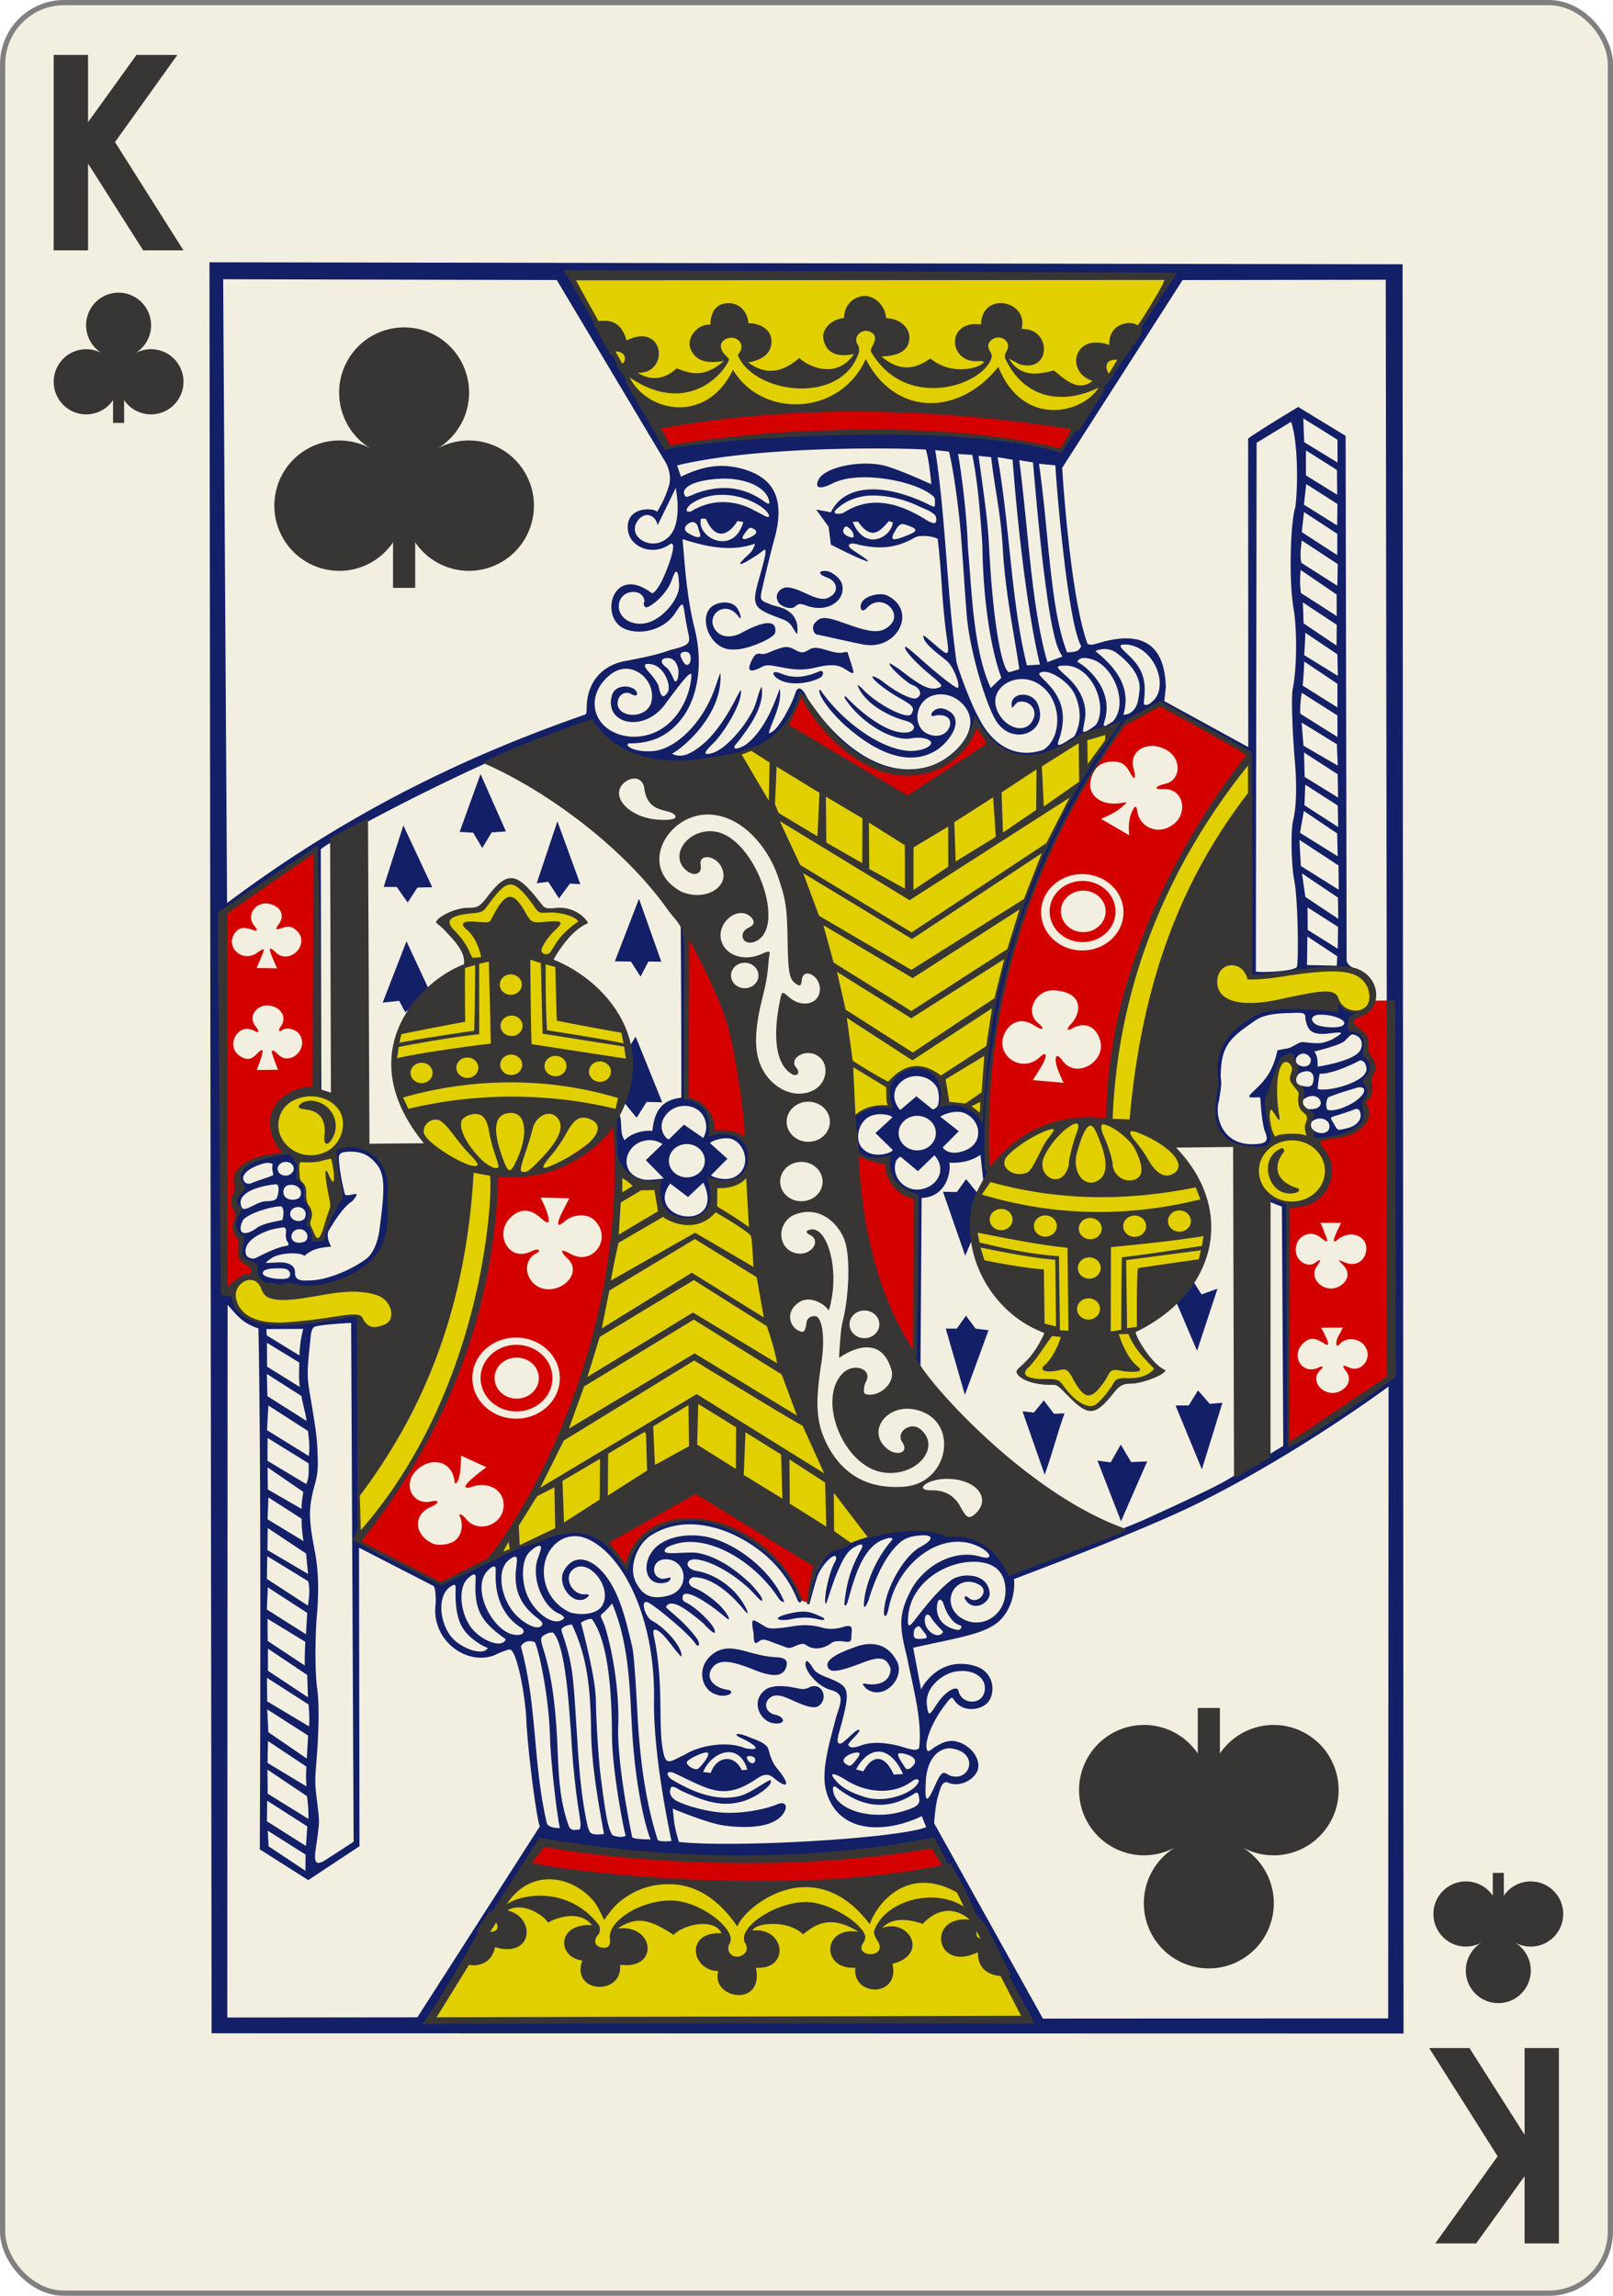 <svg xmlns="http://www.w3.org/2000/svg" viewBox="0 0 234 333" fill="#373635"><g transform="translate(0 -719.362)"><rect width="233.244" height="332.244" x=".378" y="719.74" fill="#f3efe0" stroke="gray" stroke-width=".756" rx="8.919" ry="8.946"/><g stroke-width="3.181"><path d="M16.402 775.116h1.605v5.586h-1.605z"/><path d="M26.026 772.445a4.735 4.735 0 0 1-1.83 6.428 4.705 4.705 0 0 1-6.41-1.837 4.726 4.726 0 0 1-.58-1.975 4.717 4.717 0 0 1-5.022 4.396 4.722 4.722 0 0 1-4.382-5.037 4.718 4.718 0 0 1 6.975-3.824 4.74 4.74 0 0 1-1.618-6.483 4.705 4.705 0 0 1 6.463-1.631 4.735 4.735 0 0 1 1.627 6.482 4.771 4.771 0 0 1-1.635 1.642 4.712 4.712 0 0 1 6.412 1.839z"/></g><g stroke-width="3.181"><path d="M216.56 996.608h1.605v-5.586h-1.606z"/><path d="M226.184 999.28a4.734 4.734 0 0 0-1.83-6.428 4.705 4.705 0 0 0-6.41 1.836 4.726 4.726 0 0 0-.581 1.976 4.717 4.717 0 0 0-5.021-4.397 4.722 4.722 0 0 0-4.382 5.037 4.718 4.718 0 0 0 6.975 3.825 4.74 4.74 0 0 0-1.619 6.482 4.705 4.705 0 0 0 6.464 1.632 4.735 4.735 0 0 0 1.626-6.483 4.771 4.771 0 0 0-1.634-1.641 4.712 4.712 0 0 0 6.412-1.84z"/></g><g stroke-width="3.181"><path d="M57.022 793.46h3.21v11.17h-3.21z"/><path d="M76.27 788.116c2.529 4.564.89 10.32-3.66 12.856-4.551 2.536-10.29.891-12.818-3.673a9.451 9.451 0 0 1-1.163-3.95c-.352 5.21-4.848 9.146-10.042 8.791-5.194-.354-9.118-4.864-8.764-10.073.353-5.21 4.85-9.145 10.043-8.791a9.543 9.543 0 0 1 3.906 1.142c-4.45-2.678-5.907-8.483-3.236-12.965 2.67-4.481 8.458-5.943 12.926-3.263 4.468 2.679 5.925 8.484 3.254 12.965a9.543 9.543 0 0 1-3.27 3.283 9.424 9.424 0 0 1 12.825 3.678z"/></g><g aria-label="K" font-family="Levenim MT" font-size="3.772" font-weight="700" letter-spacing="0" style="line-height:0%;-inkscape-font-specification:&quot;Sans Bold&quot;" word-spacing="0"><path d="M27.839 722.44h-6.116l-8.362-12.028v12.028H8.148v-27.096h5.213v9.32l7.35-9.32h6.207l-9.468 12.084z" font-size="37.724" style="line-height:1.25" transform="scale(.956 1.046)"/></g><g aria-label="K" font-family="Levenim MT" font-size="3.772" font-weight="700" letter-spacing="0" style="line-height:0%;-inkscape-font-specification:&quot;Sans Bold&quot;" word-spacing="0"><path d="M-216.874-971.724h-6.115l-8.363-12.028v12.028h-5.213v-27.096h5.213v9.32l7.35-9.32h6.207l-9.468 12.084z" font-size="37.724" style="line-height:1.25" transform="scale(-.956 -1.046)"/></g><g stroke-width="3.181"><path d="M173.762 978.265h3.211v-11.171h-3.21z"/><path d="M193.012 983.608c2.528-4.564.888-10.32-3.662-12.855-4.55-2.536-10.289-.892-12.817 3.672a9.451 9.451 0 0 0-1.163 3.951c-.352-5.21-4.849-9.146-10.042-8.792-5.194.354-9.118 4.864-8.765 10.074.354 5.209 4.85 9.145 10.044 8.79a9.543 9.543 0 0 0 3.906-1.141c-4.451 2.678-5.908 8.483-3.237 12.964 2.671 4.482 8.459 5.943 12.927 3.264 4.468-2.68 5.925-8.484 3.254-12.966a9.543 9.543 0 0 0-3.27-3.282 9.424 9.424 0 0 0 12.825-3.679z"/></g><g stroke-width="3.181"><path fill="#e2cf00" d="m169.846 759.719-86.768.088 10.951 19.396c22.558-1.803 42.314-.061 62.9.634zM110.35 827.57c-.09.112-3.613.943-3.257 1.684 9.125 18.273 13.177 33.13 16.949 51.89 1.945-1.453 5.082-1.383 5.082-1.383-1.523-6.968 7.945-7.803 7.98-.52 1.816.398 3.685.41 5.32 2.118.808-20.484 8.81-41.653 19.1-56.304-11.683 4.24-28.84 14.853-28.84 14.853s-14.227-5.505-22.334-12.338zm70.915 2.428c-15.577 13.614-21.787 51.533-20.675 52.06-20.015-.689-26.153 19.748-8.84 30.84-.694 2.138-2.394 3.873-3.714 5.758 1.786.957 3.74 1.166 5.69 1.372 1.476 1.633 2.926 3.516 4.534 3.676 1.749-1.013 2.995-2.5 4.453-3.786 1.815-.421 3.616-.888 5.34-1.611-1.518-1.977-3.318-3.978-3.358-5.825 15.12-9.807 13.097-23.222-.479-30.133 4.13-22.566 10.09-36.969 16.985-47.202zm-107.01 17.072c-1.977.885-3.06 2.765-4.496 4.238-1.966.076-3.86.692-5.736 1.46 0 0 4.48 5.778 4.2 6.087-14.622 8.808-14.548 21.758-.568 30.336 2.31 18.438-14.685 47.544-15.535 46.693l-.052 6.03c11.797-12.015 18.526-33.894 19.755-51.879 24.014-1.398 24.94-22.898 8.44-31.044-1.267-1.085 4.177-6.063 4.177-6.063-1.373-1.262-3.677-1.413-5.695-1.574-1.268-1.415-2.373-2.825-4.49-4.284zm101.492 15.236c3.37 7.012 15.801-1.474 17.94 2.258 1.739 2.118 5.542 2.348 5.348-1.211-.702-3.527-3.202-4.317-13.137-2.816-3.77.57-5.315.909-5.286-.683-2.596-2.925-4.845 1.034-4.865 2.452zm11.482 10.255c-2.784-.012-3.293 10.077-3.263 13.107-8.102 11.772 16.498 10.516 5.907-2.375.376-1.679-1.34-4.424-1.29-5.635-.87-.105-1.237-4.663-1.354-5.097zm-141.816 5.571c-4.362.087-9.17 3.783-2.196 9.146.466.15-.24 1.274-.005 3.006 1.957 3.95 1.404 9.786 2.874 8.895 1.7-1.03 3.133-5.382 2.789-11.466-.023-.4-.591-.824-.483-1.255 3.946-5.99.636-8.397-2.979-8.326zm44.593 11.462c-1.189 19.706-6.465 39.026-18.327 55.755 10.175-4.355 20.056-9.985 29.614-14.8l22.253 12.873c1.294-.516 2.189-.768 3.047-1.55-10.226-13.968-13.337-34.032-17.75-52.188-1.708 1.113-4.913 1.664-4.913 1.664-.251 6.292-7.377 8.306-8.803.095zm-53.871 15.19c-2.379.13-4.187 5.583 2.548 6.415 4.753.64 10.849-1.509 13.865-.493 3.494 5.204 6.673-2.428 1.984-3.692-5.036-1.357-15.315 2.102-16.44-.872-.581-1.016-1.29-1.396-1.957-1.359zm40.144 85.512-13.53 21.981 86.007-.18-11.168-21.05c.193-.233-37.578 4.03-61.31-.751z"/><path fill="#d40000" d="m95.674 781.092 1.387 3.096c18.481-2.007 37.816-4.084 57.15.546 0 0 1.43-2.852 1.408-3.06-18.015-4.314-58.337-3.352-59.945-.582zm18.542 43.467 17.543 10.605s8.438-5.486 12.035-7.807l-2.168-2.974c-7.488 15.171-20.515 3.107-25.39-4.061 0 0-1.34 2.765-2.02 4.237zm47.2 5.266c1.218-.02 1.892.418 2.5 1.57.687 1.3.952.981.513-.64-.692-2.554 2.238-4.205 4.986-2.491 1.985 1.237 1.888 4.215-.288 4.759-1.757.44-1.804.866-.262.802 2.768-.115 3.491 3.31 1.517 4.977-2.27 1.916-5.151.542-5.406-1.872-.119-.683-.274-.674-.519-.288-.702 1.11-.772 2.558-.64 3.87l-4.08-2.366c1.458-.663 2.346-1.063 3.402-2.073.138-.132.242-.228.24-.286-.001-.103-.455.034-1.288.111-2.47.23-4.366-1.26-3.852-3.415.438-1.832 1.465-2.628 3.177-2.658zm-18.234 59.418c4.463-4.701 9.996-7.71 17.669-7.26 1.044-19.759 8.497-37.307 20.39-53.098l-12.998-7.305-5.235 2.905c-12.622 16.48-20.414 37.42-19.826 64.758zM45.74 842.722s-8.837 6.091-12.943 9.034l.008 54.495 1.137.365c.081.117-.096-.808.427-1.229.428-.344 1.107-.733 1.509-.867 1.134-.379 1.187-1.08.132-1.688-.819-.473-1.129-1.2-1.03-2.407.07-.852.03-1.038-.35-1.617-.474-.72-.51-1.63-.103-2.572.19-.437.172-.555-.16-1.148-.425-.754-.473-1.566-.153-2.438.123-.334.213-1.064.204-1.628-.035-2.17 1.902-3.603 5.473-4.045 1.396-.172 1.44-.226.802-1.313-3.593-6.134 4.539-9.296 5.143-8.314zm111.203 3.427c3.299-.032 6.004 2.417 6.041 5.476.038 3.059-2.607 5.566-5.906 5.6-3.299.032-6.004-2.422-6.041-5.48-.037-3.06 2.608-5.563 5.906-5.596zm.053.99c-2.641.026-4.756 2.03-4.726 4.48.03 2.45 2.193 4.416 4.834 4.39 2.641-.027 4.76-2.036 4.731-4.486-.03-2.449-2.198-4.411-4.839-4.385zm.119 1.407c1.79-.018 3.262 1.312 3.282 2.973.02 1.66-1.418 3.025-3.21 3.042-1.79.018-3.256-1.316-3.277-2.977-.02-1.661 1.414-3.02 3.205-3.038zm-118.578 1.862c.243-.004.502.032.763.11 1.487.444 2.003 1.66 1.193 2.81-.636.903-.564.98.546.602.873-.297 1.316-.2 2.002.433 2.054 1.899-1.025 5.069-3.036 3.135-.996-.958-1.092-.677-.405.965.223.531.59 1.357.59 1.357l-2.957-.05s.463-1.092.677-1.606c.516-1.241.534-1.423-.536-.645-2.413 1.754-5.131-1.271-2.91-3.236.452-.4 1.175-.415 2.179-.045.731.27.82.084.273-.559-1.192-1.398-.08-3.25 1.621-3.271zm61.286 5.097c-1.229 7.299-.215 17.55-.26 23.027 3.205.578 3.234 2.604 3.718 5.124 1.56-.499 4.962 1.648 5.429 1.462.38-7.408-3.699-28.931-8.887-29.613zm53.187 7.505c4.551.354 3.668 3.612 2.307 4.946-.645.685-.527.994.18.602 1.926-1.071 3.45-.288 4.063 1.57 1.048 3.174-3.456 5.89-5.45 3.037-.675-.967-1.092-.75-.93.26.1.972 1.117 2.99 1.117 2.99l-4.466-.387s1.372-2.1 1.614-2.667c.502-1.174.24-1.489-.718-.544-2.801 2.36-6.662-.688-4.847-3.824.895-1.547 2.536-2.042 4.303-.802 1.191.727 1.45.415.386-.465-1.989-1.645-.24-4.925 2.44-4.716zM38.7 865.2c.05-.002.1-.003.152-.002.383.008.783.108 1.183.318 1.107.583 1.408 1.725.708 2.716-.402.57-.287.93.18.559.625-.498 1.999-.16 2.532.62 1.37 2.005-1.33 4.614-3.043 2.942-.756-.738-1.046-.769-.96-.285.244.907.882 2.455.882 2.455l-3.094.04s.674-1.625.825-2.45c.116-.652-.165-.558-.904.211-.72.748-1.372.823-2.283.259-2.25-1.394-.432-4.945 1.915-3.741.809.414.923.176.293-.602-1.126-1.39.033-2.975 1.614-3.04zm160.621-.711c-5.024 4.78-3.444 1.95-1.135 5.615 0 2.412 1.511 4.305.295 8.107-.388.742-.423 1.096-.215 1.845-.382 4.203-4.013 4.137-7.547 4.777.585-.034 5.565 8.567-3.784 9.206l-.016 34.895 14.692-9.969.126-54.468zm-110.048 18.04c-4.164 2.468-10.023 8.653-17.36 7.28-.964 21.767-8.728 38.595-19.769 53.041 3.788 2.094 7.956 4.605 11.83 6.22 3.287-1.559 5.132-2.206 8.36-4.652 13.279-18.88 17.541-39.556 16.94-61.89zm34.488 4.101c.702 11.184 2.627 21.78 8.87 30.296l.507-23.761c-2.233-.504-4.06-1.85-4.699-5.651zm-45.352 6.438 4.19.107s-.957 1.753-1.372 2.734c-.504 1.198-.267 1.444.691.613 1.248-1.082 3.23-1.175 4.27-.203 2.761 2.583-.15 6.766-3.42 4.915-1.4-.792-1.635-.529-.526.59 2.158 1.87-.112 4.545-2.642 4.547-1.83-.013-3.01-1.373-3.148-2.868a2.462 2.462 0 0 1 1.326-2.337c.92-.475.263-.788-.735-.294-3.259 1.612-5.421-2.564-2.958-4.928 1.42-1.363 2.918-1.23 4.352.08 1.002.915 1.362.836 1.082-.244-.281-1.214-1.11-2.712-1.11-2.712zm113.12 3.667 3.003.014c-.298.688-.682 1.389-.924 2.07-.261.74-.072.835.726.12 2.074-1.28 4.277.016 3.821 2.056-.314 1.407-1.588 2.093-3.055 1.477-1.294-.544-.879-.312-.145.513.872.98.646 2.12-.515 2.871-2.054 1.329-4.752-.9-3.39-2.832.804-1.15.437-1.026-.293-.471-1.095.737-2.743-.318-2.77-1.772-.119-2.093 2.163-3.262 3.763-1.776.763.6.953.527.611-.343-.314-.631-.414-1.307-.832-1.927zm.108 15.216 3.147-.022s-.045.223-.533 1.066c-.573.99-.49 2.018.108 1.323 1.008-1.173 3.139-.838 3.833.602.808 1.678-.785 3.523-2.43 2.814-1.069-.461-1.143-.363-.435.593.69.93.378 2.069-.749 2.73-2.215 1.301-4.855-1.32-3.008-2.985.494-.445.34-.664-.259-.365-2.444 1.222-4.233-1.842-2.117-3.625.901-.76 1.588-.704 3.062.247.459.297.548-.007.22-.756-.56-1.276-.84-1.622-.84-1.622zm-116.835 1.424c3.503-.035 6.372 2.567 6.411 5.815.04 3.249-2.765 5.912-6.267 5.947-3.503.035-6.377-2.572-6.417-5.82-.04-3.249 2.77-5.908 6.273-5.942zm.07 1.05c-2.878.028-5.186 2.211-5.154 4.88.033 2.668 2.393 4.81 5.27 4.781 2.878-.029 5.186-2.217 5.154-4.885-.033-2.669-2.393-4.805-5.27-4.777zm.052 1.855c1.772-.018 3.222 1.298 3.242 2.94.02 1.643-1.398 2.992-3.17 3.01-1.77.017-3.226-1.303-3.246-2.945-.02-1.643 1.403-2.987 3.174-3.005zm-8.022 14.223 3.655 1.672s-1.735 1.3-2.427 1.971c-.883.864-.824 1.27.367.86 2.27-.783 4.537.409 4.572 2.592.047 2.913-3.674 4.302-5.45 2.09-.528-.658-1.16-.933-.914-.396.6 1.306.224 2.946-.83 3.617-.844.537-2.385.69-3.161.314-2.668-1.294-2.797-4.15-.237-5.27 1.287-.562 1.331-1.093.066-.806-2.634.6-4.158-2.36-2.253-4.382 2.022-2.147 5.306-1.69 5.658 1.498.062.567.48.159.67-.71.225-.644.284-3.05.284-3.05zm34.112 4.91s-13.432 7.027-13.025 7.327c.079.044 2.958 3.829 2.958 3.829 6.7-13.954 22.59-2.324 25.117 4.821.552.318.647.228 1.248.48.058-.503 1.18-5.456 1.18-5.456zm-21.68 51.312c-.675.777-2.93 2.98-2.647 3.064 19.69 3.997 40.012 3.755 60.704 1.745l-1.563-4.612c-20.443 4.755-56.494-.197-56.494-.197z"/><path fill="#131f67" d="m30.386 757.403.31 256.882 172.918.036-.14-256.624Zm52.582 2.014 86.243-.026c-4.078 9.724-15.781 25.07-15.23 25.109-17.93-2.812-36.417-4.263-57.113-.24zm-50.594.45 48.397.11 15.87 26.588s.93 1.659.365 3.39c-.618 1.887-1.146 2.725-1.7 3.688.058-.55-4.595-1.113-4.218 2.584.254 2.502 3.664 3.929 6.212 1.992.407-.03.402.32.311.93-.24 1.432-1.896 5.974-3.023 6.272-5.715-4.378-7.787 3.573-3.93 5.173 2.234.926 5.677.179 7.293-2.31 1.237-1.902 1.1-1.588 1.479.729.14.86.341 1.86.444 2.308.324 1.405-.005 1.676-2.554 2.303-2.052.733-4.13 1.135-6.245 1.551-3.865.574-5.848 3.27-5.956 6.557-.023.71.003 1.04-.162 1.25-16.361 5.694-33.753 13.68-52.015 27.359zm109.506 63.38c-.616-.93-2.578-5.81-3.113-7.846-1.384-9.863-1.613-21.567-3.096-30.749l1.996.215s.741 2.66 1.524 9.84c.387 3.56.78 10.96 1.101 14.362.487 5.055 2.92 13.143 4.439 15.188 2.476 3.336 7.484 1.201 5.825-2.754-.86-2.053-4.221-1.732-3.763.396.007.379.32-.27.813-.668 1.454-.505 3.083.902 2.225 2.586-1.067 2.15-4.195 1.156-5.225-1.562-1.23-3.248 2.96-5.665 6.082-3.676 3.477 2.216 3.465 7.802.652 9.556-4.73 1.58-7.93-1.622-9.46-4.887zm11.663 4.15c-.19-.104.009-.443.245-1.248.884-3.012.342-5.367-1.754-7.591-1.167-1.24-1.608-1.459-.993-1.68 1.303-.47 4.17 1.475 4.954 3.381.773 1.872.962 3.805-.144 5.914-.765.45-1.955 1.355-2.308 1.225zm3.567-1.995c-.002-.352.258-1.464.319-2.008.235-2.103-.819-4.242-2.69-5.919-1.57-1.407-1.714-1.552-.224-1.57 3.846-.046 6.278 5.727 4.493 8.56-.458.449-1.854 1.365-1.898.937zm3.262-1.94c1.15-4.91-3.964-8.203-4.068-8.05.26-1.1 2.293-.46 2.984-.029 2.586 1.622 4.061 5.844 2.462 8.235-.174.294-.387.462-.667.62-.536.31-.852.559-.96.34-.082-.166.218-.88.25-1.115zm-45.037-16.1c.537-.485.697-.499 1.726-.135 3.22 1.14 5.803-.996 5.05-3.254-.272-.817-1.478-1.708-2.221-1.782-1.215-.121-1.241.474.067.932 1.607.563 1.764 2.147.345 2.856-1.667 1.037-4.383-1.617-6.383-1.401-.956.261-1.57 1.088-1.028 2.102.423.711 1.86 1.146 2.444.682zm-3.576-.335c-1.117-.485-1.543-.478-1.325-1.609.143-.744 1.306-5.752 1.857-7.688 1.651-5.797.13-9.018-4.483-10.331-3.126-.89-5.822-.454-9.016 1.107l-.568-1.642c13.378-3.197 36.188-2.398 36.106-2.272.445 1.67.61 3.339.78 5.008 0 0-4.267-1.96-6.494-2.615-3.432-.988-8.865.064-9.833 1.889-.55 1.035-.268 1.727 2.044.583 3.784-1.874 11.494-.41 14.206 1.6.625.463.593.564.603 1.104.015.824.067.872-1.168.255-6.472-3.097-12.013-2.76-13.939 1.27-.44-.126-2.12-.4-2.12-.4l1.797 2.482.334 2.592s2.944 1.527 4.568 2.175c1.598.635.68-.038-1.28-1.312-1.44-.936-.291-1.23.659-.87 1.955.423 4.814.961 8.132-.977 1.03-.602 3.383-.068 3.42.206 0 0 .305 2.267.6 6.995.139 2.237.425 5.16.59 6.36.497 3.624.642 3.83-1.407 2.086-.688-.585-1.834-1.556-1.848-1.498-.264 1.122 2.762 3.106 3.466 3.786 1.068 1.032 1.919 3.666 1.489 3.82-.272.098-3.145-2.178-5.406-4.224-.847-.766-2.109-1.794-2.145-1.76-.47.289 1.428 2.289 3.206 3.785 2.075 1.746 2.315 1.903 1.615 2.162-1.294.48-2.454-.126-5.582-2.542-.305-.235-1.49-1.02-1.546-.964-.288.353 2.597 2.903 3.253 3.124 1.22.41 1.567 1.504.603 1.93-.643.284-3.034-.94-4.948-2.49-.343-.277-1.296-.751-1.36-.688-.381.225 1.759 1.954 3.803 3.104 2 1.127 2.32 1.404 1.806 2.333-.48.957-4.871-1.278-7.064-3.571-.467-.488-.836-.699-.744-.535.95 2.467 4.098 4.244 6.442 4.955.419.129 1.025.287 1.298.49.667.495.517 1.006-.208 1.292-2.505.643-6.44-2.181-9.253-5.135-.327-.127-.133.259-.047.387 2.342 3.492 6.841 6.16 9.558 5.674 1.589-.284 2.862.164 2.873.658.01.404-.869 1.046-2.576 1.153-3.863.242-9.884-3.698-13.396-8.7-.11-.156-.24-.213-.249-.12-.1 1.058 2.086 3.66 3.765 5.15 4.986 4.426 9.709 5.932 13.405 3.461 2.085-1.487 4.106-4.747 1.012-5.85-1.638-.584-2.683 1.507-1.278.914 1.844-.2 2.26.709 2.017 1.56-.475 1.462-2.04 1.69-3.309 1.07-2.209-1.12-1.725-4.927 1.142-5.582 2.583-.57 4.828 1.468 5.117 3.394.45 2.992-3.2 6.215-6.12 7.01-9.96 2.71-17.687-10.138-17.73-10.429-.497-.892-1.095-1.366-1.478-.329-.412 1.503-2.674 5.905-3.875 5.874.38-1.554 1.963-4.164 1.59-6.456-.672 1.879-2.086 5.888-4.772 8.016-.697.584-2.737 1.268-1.33-.236 1.702-2.202 3.928-5.213 3.48-8.049-.452.636-.703 2.247-1.22 3.31-1.296 2.662-4.117 5.815-5.974 6.321-1.371.374-1.242-.055.166-1.42 1.508-1.463 4.186-5.765 4.017-7.625-.073-.82-2.787 7.091-7.844 9.242-1.365.458-2.137-.127-2.137-.127 1.988-1.053 7.488-6.045 6.99-11.74 0 0-.295.841-.731 2.104-1.878 5.428-5.884 8.987-8.998 9.272-2.485.227-4.217-.708-3.599-1.116 3.222.033 5.873-.99 7.951-3.895 2.113-2.952 2.913-7.705 1.657-12.742-1.133-4.543-1.371-8.625-1.757-12.99 3.525 1.13 7.074 1.887 10.516.653-.35 1.3-.924 1.459-1.834 2.437-.66.715-.436.887 2.137-.786.75-.487 1.02-.878 1.155-.746.218.213-.128 1.55-.884 4.216-1.13 3.985-.842 4.272 3.286 5.79.77.283 1.058.559 1.327.858.125.14.8 1.275.864 1.315.15.094.115-1.154.033-1.47-.219-.839-.705-1.47-1.132-1.719-.808-.696-1.979-.76-2.728-1.082zm77.85 52.311.056-4.142 4.33 2.87-.058 1.367zm-7.42.875.109-76.622s3.338-2.04 5.006-3.051c1.03 3.041 1 9.555.6 12.454-.659 1.887-.979 10.294-.254 14.574.577 3.412.449 9.052-.117 11.75-.22 1.053-.07 5.997.322 10.571.3 3.496.2 6.673-.262 8.49-.364 1.432-.257 6.567.145 8.539.591 2.9.662 12.21.39 12.715-.717.749-6.315.835-5.939.58zm6.88-80.161s3.347 2.066 4.961 3.1l.011 3.3-4.838-2.951zm-50.095 5.16 2.074.126c.813 3.993 1.155 8.53 1.468 13.078.081 7.011.989 14.41 2.747 19.262l-1.53 1.478c-2.578-5.563-2.752-14.325-3.31-20.257-.231-6.67-1.39-13.645-1.45-13.688zm50.48-.524 4.503 2.848.034 3.59-4.536-2.812zm-47.487.797 1.821.19c.538 4.74 1.377 7.957 1.682 13.176.394 6.751 1.637 12.298 2.403 17.572l-1.366.416c-.915.387-2.408-5.848-3.038-18.48-.19-3.822-.874-8.124-1.502-12.874zm2.755.188 2.175.37c.92 11.993 2.402 23.26 3.972 29.719l-1.893.11c-2.315-9.231-2.43-19.903-4.254-30.199zm3.142.436 1.999.329c2.31 27.43 3.795 27.082 4.255 28.161l-2.167.807c-2.312-7.888-2.746-19-4.087-29.297zm8.985 26.967c-.345.922-1.155.833-2.04.925-.982-2.524-1.55-5.53-1.956-8.472-.89-6.464-1.198-12.523-2.126-18.902l2.384.235c-.077.048 1.615 22.492 3.738 26.214zm-51.24-24.283c3.144.152 5.747 1.47 5.992 3.386.055.431-.313.22-.738-.084-2.697-1.93-5.772-2.54-9.492-1.314-.811.268-1.475.691-1.837.631-.324-.193-.423-.661-.173-1.045.871-1.34 4.692-1.649 6.248-1.574zm-7.305 3.821c.057 3.02-.741 4.683-2.453 5.375-2.065.835-4.704-.978-3.411-2.991.977-1.523 2.645-1.057 2.958.547l2.64-5.402s.262 1.715.266 2.471zm95.721-.15-.04 3.112-4.824-3.014.333-2.991zm-85.784-.705c2.38.883 3.25 1.955 3.337 2.43-.139.354-.376.111-2.113-.765-2.674-1.533-6.165-1.794-9.24.13-.765.137-.842-.265-.073-1.027 2.344-1.69 5.573-1.702 8.089-.768zm18.095-.52c2.096-.054 4.6.448 6.713 1.44.935.44 1.774.714 2.382 1.216.487.238.521 1.265.164 1.34-.319.041-.84-.191-1.619-.7-5.018-3.045-8.638-2.685-11.553-.83-.161.102-.661.206-.859.192-.554-.041-.582-.252-.35-.53 1.351-1.405 3.365-2.078 5.122-2.128zm62.836 2.399 4.835 3.157-.013 3.088-5.141-3.34zm-87.483.95.708.02c1.636 3.713 3.712 1.81 4.577.329l.86.133c-1.365 4.96-6.846 2.343-6.145-.483zm-1.206.49c.8.092.77.932 1.018 1.544.556 1.37-1.566.205-1.929-.13-.614-.603.265-1.355.911-1.415zm23.987-.061c2.079 2.955 3.29 1.214 4.485-.066l.567.17c-.156 2.116-4.006 4.359-5.815-.055zm6.424.355c.224.004.672.155 1.084.31 1.141.433 1.08.747-.188 1.264-2.026.828-2.73.934-2.12-.243.35-.538.584-1.252 1.224-1.33zm-7.94.422c.508.349.84.734.897 1.359.04.44-1.538-.072-1.533-.774.052-.446.313-.806.635-.585zm-14.003.12c1.037.36.91.818.186 1.231-1.301.667-1.857.533-1.013-.52.389-.485.473-.703.827-.712zm79.881 1.832 5.237 3.439-.058 3.14-5.232-3.332c-.24-1.347-.006-2.251.053-3.247zm-90.715 4.544c.249.007.344.77.399 1.886.09 1.854-1.954 4.43-4.015 5.312-2.482 1.062-5.13-.45-4.678-2.674.416-2.05 3.56-2.124 3.672-.228-.307.498.12.917.295.874.81-.199 2.722-1.783 3.503-3.56.305-.692.49-1.405.708-1.566a.188.188 0 0 1 .116-.044zm90.559-.263 5.232 3.567.013 3.12-5.19-3.335c-.2-1.391-.107-2.383-.055-3.352zm-63.653 4.72c-.399.617-.077 1.724.739.784 2.097-2.248 5.114.585 3.488 2.373-1.475 1.623-3.281 1.092-7.095-.273-2.778-.995-3.218-.66-3.906.048-.567.584-.284 1.765.448 1.753 2.252.483 4.203.951 6.535 1.41 4.93.955 7.958-4.926 3.46-7.106-1.076-.522-3.31.143-3.669 1.011zm-21.77.603c-1.93 1.592-.367 5.8 2.464 6.186.592.08 1.478.06 2.483-.205 1.984-.523 4.17-1.602 4.262-2.235.417-2.875-4.211-.312-4.824.027-1.459.815-3 .703-3.773-.273-1.741-2.2 1.403-4.708 3.298-2.016.479.679.313-.47-.208-1.252-.736-1.103-2.648-1.039-3.702-.232zm85.754-.607 4.918 3.248-.038 3.004-4.769-3.212zm.354 4.4 4.657 3.13.069 3.123-4.889-3.007c.1-1.124.127-2.18.163-3.246zm-26.18 1.703c4.104.077 6.4 5.708 4.228 8.04-.647.694-1.161.879-1.452.618-.062-.056.043-.684.087-1.395.142-2.266-.372-3.82-2.155-5.548-1.337-1.296-1.842-1.698-.708-1.715zm-50.544.72c-.777.253-1.598.77-2.233.64-.627-.13-.928.157-1.175.612-.946 1.742-.657 2.307 1.209 1.323.885-.467 1.194-.297 3.557.125 1.69.301 2.84.276 4.328-.076 1.85-.439 2.953-.47 3.886.008.934.478 1.572 1.133 1.598.601-.102-.623-.683-2.218-.816-2.747-.064-.255-.525-.033-.96-.005-1.533.098-3.357-1.187-4.543-.515-.95.537-1.075.679-2.373-.033-.966-.53-1.638-.207-2.478.067zm49.436.563c2.772 2.162 3.477 4.074 3.202 5.64-.142 1.14-.237 2.398-1.444 3.08-.223.097-.554.157-.862.198.946-3.234-.145-6.137-4.063-9.244 1.145-.521 2.31-.342 3.167.326zm-62.687-.224c.123 0 .26.02.397.062.482.15.554 1.32.173 1.685-.38.366-.686.062-1.123-.87-.325-.507.018-.877.553-.877zm-2.57.902c1.015-.015 1.397.848 1.568 1.535.147.585-.046 2.331-.583 1.72-.128-.37-.675-1.566-1.115-1.878-.98-.694-.88-1.36.13-1.377zm-2.86.858c.149-.003.339.014.57.051 1.583.251 2.788 2.594 2.415 3.92-.843 1.423-1.15.46-1.422-.835-.215-.537-.86-1.38-1.257-1.815-.822-.904-.948-1.306-.306-1.32zm95.254-.347 4.813 3.222-.004 3.432-5.038-3.164c.117-1.2.179-2.35.23-3.49zm-98.39 1.047c2.363.013 4.37 2.567 3.617 5.02-.932 2.557-5.529 1.995-4.756-.556.222-.734 1.069-1.268 1.875-.806 1.163.669 1.039-.413.3-.799-1.14-.596-2.713-.243-3.067.954-1.235 4.174 4.55 5.618 7.717 1.313 1.158-1.573 2.417-3.257 3.112-3.974.624-.645.757-.577.653.257-.415 3.88-3.35 8.72-8.823 8.436-5.318-.487-6.963-5.726-2.934-8.978.677-.547 1.389-.815 2.078-.86.076-.004.152-.007.228-.007zm28.187.31c-1.95.868-3.714 1.192-5.628.412-1.414-.577-1.394.044-.78.556 1.774 1.411 5.013.787 6.402 0 .45-.254.602-.997.007-.968zm75.015 6.466.005 3.121-5.374-3.364c-.082-.747.012-1.881.193-3.053zm-5.194 1.025 5.117 3.148.124 3.094-4.972-2.882zm.342 4.339 4.887 3.158.06 3.377-4.843-2.978zm-119.46 3.133-3.028 8.388 1.962.117 1.318 2.22 1.37-2.266 2.065-.138zm119.648 1.538 4.71 3.024.061 3.119-4.894-3.16zm-.205 3.817 4.828 3.258.085 3.313-5.473-3.407zm-108.29 1.497-3 8.981 1.674-.205 1.558 2.41 1.59-2.154 1.5.084zm-22.347.59-2.858 8.929h1.895l1.592 2.259 1.412-2.172 2.148-.045zm129.992 2.1 5.667 3.714.035 3.518-5.494-3.439zm5.586 8.374.052 3.08-4.768-3.17-.506-3.422zm-101.395.177-3.501 9.07 2.327.03 1.403 2.186 1.137-2.188 1.87.023zm96.988 1.244 4.424 2.833-.045 3.163-4.356-2.727zm-84.16 36.462-2.518-2.26c-.03-.184 2.07-1.118 3.358-.515 1.702.797 2.568 3.646.654 5.138-1.523 1.186-3.838.187-3.883.046zm-2.235-3.72c.057-3.478-1.915-4.377-3.546-5.088 0 0-.196-22.038-.158-22.696 0 .096-.41-2.388-.458-2.535 0 .002-.392-.098-.392-.095.061 2.235.139 25.134.1 25.283-3.058.316-3.919 2.232-4.204 4.807-2.385-.174-3.94 1.152-3.99 1.373-.876-1.125-.214-2.775-.905-3.948-2.137 6.845 1.958 10.96 5.546 10.59.553 6.581 8.363 7.798 8.125-.183 9.456-.482 6.281-8.553-.118-7.509zM58.97 855.894l-3.453 8.887 2.4-.245.868 1.645c3.854-3.127 5.777 1.728 3.837-2.437zm130.054 16.288c.442-.029 1.022.342 1.136.846.079 1.503-2.098 1.157-2.164.209-.046-.674.613-1.028 1.028-1.055zm1.389 9.775c.941-.711 2.435-.302 2.455.774.018.955-1.163 1.265-2.085.726-.714-.407-.756-1.162-.37-1.5zm.123 2.648c5.146.382 8.987-2.847 7.354-5.18 1.388-1.606.264-2.536.645-3.458 1.096-1.035.19-3.272-.083-3.281-.214-2.999-1.152-3.386-2.544-4.988-.418-.464.982-.912 1.522-1.706-1.424.502-2.817-.482-2.809-.705l-.603-.699c-9.533.379-18.093.966-17.812 12.95-1.389 5.083.919 9.621 7.576 8.245 1.46-1.201.507-2.953.331-3.794-.56-2.314.101-3.814.288-4.896.578-3.348 3.236-6.448 3.506-1.197.466-.657.247-.755 1.014-1.026 1.83-.604 1.82 1.108 1.444 1.797-.242.354-.604.323-.976.282-.53-.061-1.224-.246-1.235-.427-.145.545.96 1.563.843 2.074-.149.485-.242.445.244.125 2.298-1.512 3.722 1.89.406 1.49 1.631.815-.796 3.176.89 4.394zm-3.33-18.301c1.808-.08 2.241-.092 2.154.787.337 1.624.773 2.378 3.056 2.216 2.3-.27 3.03-.4.711.88-1.17.474-1.55.565-2.935.445-1.396-.122-1.29-.251-2.088.188-.446.245-.934.544-1.297.603-.537.089-1.484.277-1.484.277-.546 2.519-1.369 3.785-2.499 4.978-1.6 1.674-2.408 1.964-.454 1.846.722.044.35-.293.655 2.425.107.952.295 2.056.446 2.426.504 1.24.57 1.856-1.362 1.937-4.82.321-5.93-4.032-5.281-6.252.057-.35.28-1.506.331-2.424.028-.501-.08-.926-.065-1.44.125-4.143 1.188-5.232 5.165-7.912 1.2-.809 3.349-.968 4.947-.98zm4.233.238c2.225-.035 4.37.964 3.296 1.603-.694.414-3.196.232-3.89-.229-.894-.594-.555-1.356.594-1.374zm-99.223 3.173-.887 1.446-.944 6.742.159 1.369 1.813 2.219 1.448-2.29 2.265.045zm104.027-.31c1.44.273 1.492 1.493 1.124 2.242-.811 1.648-6.205 2.428-6.205 2.429-.04-.71.068-1.392-.49-2.192 0 0 3.593-.858 4.355-1.497.508-.427.817-.969 1.216-.982zm1.053 3.76c.522.009.799.36.938 1.074.065.383-.091.709-.429 1.126-1.374 1.374-5.223 2.315-6.61 1.96-.098-.12.143-1.571.246-2.217 1.85.058 4.97-1.452 5.855-1.943zm-54.86 8.3c-1.83-2.465-5.909-2.12-5.472-1.946.037-2.105-.342-4.998-3.787-5.318-3.474-.256-5.275 3.99-3.963 5.794-2.142-.833-5.366 1.225-5.367 1.42-.274.007-2.753 6.022 4.684 6.359.668 2.846 1.823 4.226 4.197 5.404l-.023 23.213.836 1.056.16-24.325c3.807-.143 4.29-4.182 4.012-5.114 1.69.074 3.228-.236 4.524-1.146l.431 3.967s.898-1.396.704-2.139c-1.577-22.803 7.402-47.433 19.134-63.378.626-.669.82-1.47 1.129-1.474 2.852-1.413 4.654-2.364 4.654-2.364 4.687 2.109 13.053 7.188 13.053 7.188l.023 32.485c-.13-.32 15.627-1.575 15.39-1.18 0 0-1.38-.506-1.397-1.361l-.145-76.019-6.877-4.198s-5.677 3.413-7.266 4.581l.017 44.755-12.183-6.673s.2-1.582.22-2.096c-.174-6.107-3.4-8.168-9.562-6.378-.826.24-1.4.45-1.803.137-2.567-7.035-3.669-25.503-3.665-25.502l17.467-27.23 29.47-.047.145 104.27.875 54.658-15.076 10.105-.097-35.011s-2.152-.963-2.716-1.03c-.212-.015-.487.424-.105.651.552.329 1.91.792 1.91.792l.198 34.7s-5.86 3.63-8.48 5.141c-1.953 1.116-8.128 3.974-11.785 5.62-1.42.637-2.852 1.148-2.984 1.248-4.981 1.964-9.47 3.337-13.624 5.368-2.864 1.075-2.732.012-3.338-.857-5.95-5.495-13.656-5.845-19.91-3.34-.968.33-2.168.615-2.978 1.132-.234.16-.642.338-.91.396-.548.119-1.148.342-1.652.709-.9.655-1.502 1.726-2.019 2.79-.32.659-1.285 3.733-1.415 4.645-.022.152.319.12.33.135.044.056.973-3.724 1.34-4.438.78-1.526 1.763-2.438 2.281-2.58.237-.036.442.305.12.842-.642 1.068-1.168 3.341-1.326 4.367-.142.946-.172 1.706.018 1.739.034.03.946-2.863 1.356-3.884 1.068-2.661 1.74-3.763 2.76-4.328 1.049-.58 1.297-.497 1.088.122-1.566 2.808-2.215 4.934-2.53 7.93-.049.597.277.615.538-.374.864-3.143 2.048-7.394 4.816-8.654 1.181-.49 1.705-.465 1.577-.112-3.304 3.843-4.142 8.12-4.108 9.502.012.461.213.37.639-.626 1.128-3.795 2.791-7.02 4.758-8.599.76-.61 1.68-.776 2.45-.862 2.325-.26 2.401.54.375 1.625-2.309 1.236-4.99 5.754-5.297 9.151-.107 1.176.341 1.305.664-.262 1.39-6.75 7.652-11.195 12.651-9.11 2.25.94 2.653 2.234.694 1.652-3.965-1.178-8.38 1.415-10.21 5.048-1.655 3.284-1.626 5.012-.487 9.422.774 4.073 2.291 9.279 1.77 13.263-.548.773-2.267-.327-4.302-.566-1.227-.218-2.727-.277-4.01.174-1.119.392-1.753.49-1.958-.069-.066-.18.865-1.054 1.28-1.538.665-.773.286-.898-.649-.06-.457.411-1.441 1.373-1.71 1.422-.589.108-.61-.507-.13-2.071 1.688-6.074 1.242-6.179-1.612-7.42-2.83-1.01-1.932-1.512-3.183-2.511-.886.637 1.142 3.583 3.447 4.233 1.885.532 1.652 1.426.817 3.83-.85 3.365-2.296 7.818-1.479 10.812 1.717 6.291 8.599 6.187 13.878 3.666l.638 1.604c-4.462 1.658-27.955 3.005-35.868 2.134-.605-1.985-.664-2.496-.904-4.832 0 0 4.883 2.065 7.323 2.429 3.045.454 7.739.49 8.95-2.107.37-.762-.005-1.408-1.059-.97-1.936.806-5.242 1.396-7.91 1.233-2.24-.136-5.431-.98-6.809-1.757-.655-.368-1.206-1.087-.689-1.985.456-.092 1.053.377 1.407.547 4.036 1.905 6.252 2.28 8.892 1.564 2.002-.543 4.703-2.535 4.04-3.104-.677.215-2.924 1.952-4.47 2.328-3.184.772-6.57-.44-9.868-2.436-1.017-.824-.55-1.42.697-.76 4.942 2.328 7 3.867 11.747.642 1.06-.724 1.65-.629 2.27-.186 2.452 2.05 2.449.904.655-1.224-.408-.483-.776-1.16-1.019-1.88-.18-.53-.218-1.063-.545-1.413-.556-.598-1.56-.89-2.709-1.363-1.658-.683-2.21-.359-.987.2 2.142.976 3.183 2.02.52 1.45-2.415-1.011-6.455-.464-8.744.998-1.797.805-2.59 1.67-3.007-.166-.873-3.832.01-9.023-1.156-15.709-.222-1.274-.497-2.083-.209-2.256.37-.223 1.288.605 2.424 2.095.518.68 1.547 1.987 1.542 1.715.045-1.414-2.32-4.078-4.274-5.13-1.074-.58-1.796-3.238-.567-2.65.949.433 5.88 4.481 6.816 5.921.435.67.806.245.346-.542-.276-.472-1.434-1.859-2.56-2.885-1.996-1.82-2.229-1.737-1.843-2.107.764-.733 2.39.22 5.285 2.667.742.875 1.724 1.665 1.605 1.232.3-.678-2.598-3.586-4.32-4.369-.322-.188-.365-.386-.334-.746.169-1.368 3.5.654 6.261 3.01 1.034.883.18-.774-1.018-1.902-.94-.886-2.46-1.99-3.49-2.37-1.025-.396-1.086-1.226-.28-1.57 2.776-.1 5.633 2.541 7.334 4.615.47.57.9 1.01.414-.068-1.571-3.244-4.856-5.08-7.134-5.457-1.851-.307-1.805-1.857-.065-1.676 1.914.2 5.044 1.813 7.693 4.302.77.725 2.065 2.367 1.8 1.405-.004-.262-.817-1.29-1.756-2.282-2.167-2.01-4.688-3.788-7.366-4.324-1.252-.333-4.973.319-4.993-.28-.008-.44.391-.704 1.577-1.065 4.601-1.402 11.316 2.283 14.976 7.925.262.404.76.577.79.486-1.76-4.606-7.265-8.796-11.653-9.525-2.984-.455-5.998.241-7.436 2.102-1.618 2.094-.997 4.905 1.422 4.688 1.27-.104 1.171-.772 1.148-.794-.086-.08-.825.24-1.281.155-1.653-.307-1.47-3.08.95-2.798 2.783.325 3.162 4.397.048 5.243-2.875.78-3.923-.44-4.703-1.885-1.144-2.117.104-5.52 2.137-6.82 5.69-3.635 12.86-.546 16.906 3.094 2.001 1.8 3.46 3.938 4.374 6.24.235.536.662.506.51-.067-5.658-13.52-22.684-15.04-25.25-4.69 0 0-.089.315-1.719-1.85-2.642-3.508-6.605-4.301-11.496-1.933-4.94 1.702-6.608 2.79-10.035 4.42-.499.162-3.669 2.174-4.175 1.751-4.834-2.996-9.056-4.026-11.349-6.218.081-.4-.307-6.456-.307-6.456l.205-26.104c.035-.255-2.566.164-6.895.778-11.514 2.09-10.488-3.518-12.01-3.918-.803-.152-.745.168-.894-19.958a9398.85 9398.85 0 0 0-.201-22.839c-.07-6.715-.074-12.31-.01-12.428.066-.118.714-.63 1.46-1.117 2.81-1.832 4.39-2.942 10.54-7.261 1.393-.979 1.744-1.144 1.744-1.144.662 12.094-.014 24.79.296 35.186l.518.003-.079-34.905c-1.057-.26 24.242-13.875 38.096-18.272.26-.083.906.187.906.187 7.911 9.054 28.82 6.394 30.543-4.59 3.439 6.712 18.605 19.781 25.611 4.116 0 0 2.503 4.516 4.663 4.82 4.856.615 5.397-.094 16.106-4.865-12.285 17.156-19.09 35.342-20.03 57.393zm-6.483-4.312c.264.76.352 1.743.12 2.517-.315.605-.78.595-.78.595l-2.361-1.885-2.323 1.984s-1.412-1.33-.628-3.162c1.49-2.559 4.88-2.084 5.972-.049zm61.173-.089c1.516-.083.728 1.531-1.519 2.619-1.41.682-2.577.872-3.08.622a2.183 2.183 0 0 1 .136-1.76c.958-.451 3.59-1.241 4.463-1.48zm-97.858 2.705c1.683-.032 3.137 1.085 3.185 3.054.019.802-.428 1.596-.428 1.596l-2.805-1.931-2.156 2.116c-.366.117-1.677-1.41-.766-3.062.661-1.201 1.818-1.75 2.97-1.773zm40.653 1.046c2.362 1.003 2.761 4.07.457 5.244-1.095.558-2.817.865-3.618-.274l2.333-2.343-2.662-2.09c-.104-.098 2.049-1.149 3.49-.537zm56.78-.608c.407 0 .51.146.626.499.328 1.003-.519 2.008-1.976 2.321-1.347.29-1.219.437-1.852-.68-.497-.876-.63-.84.152-1.113.946-.281 1.958-.61 3.05-1.027zm-67.28 1.27s-1.685 1.575-2.421 2.234l2.518 2.452c.12.298-2.92 1.561-4.51-.366-1.032-1.252-.44-3.623 1.035-4.432 1.506-.826 3.658-.128 3.378.112zm3.618-.264c1.491-.015 2.711 1.092 2.728 2.474.017 1.383-1.176 2.519-2.667 2.533-1.49.015-2.716-1.096-2.733-2.479-.017-1.382 1.181-2.513 2.672-2.528zm-36.92 4.084-2.43 2.343 2.61 2.652s-2.074.307-2.81.176c-3.562-.631-3.2-4.507-.44-5.522 1.166-.375 2.03-.245 3.07.351zm-47.538.633s.459 4.982.888 6.684c-.293 1.94-1.651 3.257-2.268 5.248-.327.885-1.552 2.073-1.783.823-.875-1.546-.027-3.451-.751-4.553-.365-1.026-.253-1.619-.496-2.694-.534-.876-.964-1.29-.889-2.083-.132-3.522-1.083-2.827-2.769-2.545-1.39.42-3.266.584-4.368 1.334-2.392 1.55-1.096 2.448-2.004 4.798.138 1.031.408 1.404.21 2.292-.935 4.2.766 3.857.714 3.922-.711.963.155 3.14.494 3.03 2.072.478 1.316 1.88 1.988 2.627.674.723.638 1.086 3.479 1.162 5.132.39 13.29-.29 15.074-6.086 1.128-8.18 2.76-15.383-7.52-13.96zm51.034-.624c1.44-.014 2.619 1.056 2.635 2.39.016 1.336-1.137 2.429-2.577 2.443-1.44.015-2.619-1.055-2.635-2.39-.016-1.335 1.137-2.429 2.577-2.443zm-48.789 1.1c.97-.008 2.113.185 3.05 1.024 2.01 1.798 2.09 3.422 1.173 10.311-.259 1.94-1.002 3.561-1.98 4.265-1.967 1.413-4.37 2.417-6.351 2.862-1.045.234-1.953.236-2.66.229-.763-.008-1.206-.337-1.26-.93.173-1.604-1.594-1.767-2.617-1.68-1.825.061-2.012.239-.871-.575 1.302-.928 4.296-.931 4.862-.383 1.171-1.08 2.39-1.202 3.88-1.358-.22-.301-.75-1.505-.393-2.276.776-1.255 2.082-3.47 3.448-4.298 1.354-1.63.206-.895-.63-.87-.478.014-.437-.132-.514-.429-.328-1.274-.8-3.657-.798-5.075 0-.683.691-.81 1.661-.818zm-8.595 1.734c.526.436.517 1.042-.038 1.492-.635.514-1.891.225-1.919-.747.088-.98 1.32-1.252 1.957-.745zm90.95 3.768c-2.189.093-3.982-2.083-3.15-4.243.454-.584.648-.499.648-.499l2.483 2.072 2.397-2.31c1.96 2.21.263 4.825-2.379 4.98zm-93.615-3.686c-.181.632.052 1.264.08 1.571-.434.285-2.282.78-3.273 1.228-.69.216-1.185-.385-1.088-.932.264-1.018 1.884-1.678 3.06-1.99.362-.081.96-.11 1.221.123zm.395 2.918c.666-.072.466 1.272.214 1.96-.25.49-.984.467-1.643.5-1.165.06-2.638 1.3-3.267 1.097-.209-.09-.356-.603-.377-.929.143-1.795 3.361-2.442 5.073-2.628zm3.513 1.883c-.223.3-.938.443-1.535.288-.978-.252-1.124-1.555-.264-2 1.518-.46 2.425.863 1.8 1.712zm96.678-2.628-1.334 1.87-2.017-.042 3.227 9.287 1.52-3.62c.21-1.665.453-3.327.646-4.995zm-42.914.632 2.573 1.96 2.219-2.09c1.634 3.409-.268 4.96-2.285 4.911-2.226-.053-4.592-2.017-2.507-4.78zm-56.638 3.32c.818-.141.46 1.906.347 1.965-.523.176-2.773.441-3.723 1.178-2.023 1.459-2.88.561-1.94-1.191.889-1.018 4.144-1.936 5.316-1.952zm2.567.106c.9-.074 1.526.85.974 1.727-.747.64-2.053.164-2.045-.745-.002-.572.509-.954 1.07-.982zm-1.344 5.191c.121.479-.059.33-1.004.585-.521.14-1.341.46-2.195.856-1.252.58-1.604.894-2.047.826-.353-.073-.758-.215-.866-.547-.431-1.325.736-2.67 3.447-3.587.564-.19 1.571-.343 1.916-.377.92.005-.068 1.31.749 2.244zm1.606-1.985c1.31-.013 1.549 1.599.568 1.879-2.294.542-2.092-1.886-.568-1.879zm-1.635 5.93c.368.328.418.866.004 1.144-.757.343-3.66.038-3.677-.717-.01-.499.962-.664 1.864-.677.903-.014 1.515-.014 1.809.25zm131.083 1.282-2.402 2.96 3.185 7.463 2.964-9.014-2.307.838zm-135.384 7.185c.473 22.954.196 75.55.196 75.55l7.028 4.464 7.434-4.916c-.018-16.555-.05-27.975-.067-43.302l10.848 5.573s.332.447.275 2.518c-.77 5.717 5.18 9.45 9.146 7.206 1.529-.59 1.654-.695 1.975-.246.886 1.233 1.87 6.506 2.026 9.868.235 5.066 1.636 15.397 1.983 15.468L60.55 1011.97l-27.575.028.046-103.364c1.428 1.57 2.078 2.6 4.47 3.422zm102.646-1.855-1.334 1.874-1.6-.007 2.774 9.616 3.431-9.381-1.872-.222zm-88.837 76.295s-3.45 2.28-4.551 2.934c-.579.199-.86.235-.994-.278-.167-.63.108-1.821.355-3.791.228-1.821.227-1.924-.09-4.522-.333-2.714-.373-2.827-.084-6.407.323-3.992.396-7.869.063-10.27-.316-2.284-.293-7.489-.035-10.393.317-3.556.228-6.678-.265-9.26-.88-4.605-1.022-6.19-.077-9.648.354-1.294.53-1.983.465-4.152-.072-2.412-.118-3.2-1.03-8.544-.526-3.076-.565-3.499-.046-8.362.104-.981.141-1.638.546-1.948.472-.362 5.382-.61 5.382-.61zm-12.65-74.35 5.348-.034c-.419 1.55-.515 2.732-.561 3.855l-4.74-2.911zm.072 1.985 4.692 2.863c0 1.202-.1 2.347.084 3.548l-4.756-2.95zm-.008 4.517 5.022 3.208c.192 1.243.597 2.5.75 3.618l-5.692-3.6zm162.728 1.825-.057 91.648-50.093.034-15.778-28.344s.17-2.601.568-3.927c.48-1.604.608-1.953 1.274-2.027 1.78.862 3.77-.269 4.382-1.52.754-1.54-.754-3.88-3.079-4.393-1.025-.23-2.148.194-3.284.991-.66.508-.807.565-.936.12-.293-.998.673-3.709 2.39-6.033.956-1.292 1.214-1.664 1.52-1.17 1.237 1.998 3.907 1.595 4.923.472 1.23-1.359.985-4.467-1.787-5.3-5.424-1.63-7.934 3.413-7.866 3.401l-1.141-6.06c6.54-1.463 10.315-1.975 12.398-3.805 1.638-1.44 2.426-3.938 2.232-6.163 0 0 18.18-6.776 26.691-10.992 14.656-7.261 27.643-16.932 27.643-16.932zm-27.648.567-1.35 2.186-1.906-.005 3.822 9.262 2.976-9.645-1.837.145zm-134.86 2.185 5.754 3.707c.122 1.197.283 2.264.106 3.62l-6.057-3.745Zm112.498-.741-1.441 1.762-1.654-.167 3.211 9.169c.995-2.644 1.905-6.234 2.89-8.881l-1.534.062zM38.82 927.934l5.953 3.685c.019 1.132.073 2.198-.355 2.996l-5.619-3.37zm123.773.96-1.457 2.577-1.928-.249 3.42 8.79 3.8-8.683-2.335.108zm-123.777 3.308 5.16 3.54c.074.051-.294 1.607-.215 2.488l-4.911-2.83zm.124 4.357 4.813 3.09c.007 1.164.089 2.26.284 3.252l-5.226-3.17Zm-.098 4.439 5.563 3.7.285 2.96-5.896-3.466zm45.902 1.393c5.345 1.869 10.33 11.324 10.134 23.541-.137 8.482 2.584 20.599 2.533 20.459 0 0-1.553.187-1.99-.134-1.995-6.235-2.643-12.819-2.943-18.248-.245-4.527-.51-8.97-.816-10.009-.866-3.653-1.804-7.915-4.31-10.698-1.954-2.1-4.187-2.471-5.531-.127-1.101 1.92 1.191 5.113 3.108 4.061.463-.239.74-.646.134-.636-1.986.266-3.31-2.285-2.05-3.494 2.22-2.13 6.074 2.645 4.27 5.26-.796 1.13-2.865 1.323-4.519.9-3.675-1.664-4.584-5.708-3.343-8.366.947-2.027 3.014-3.233 5.323-2.509zm-6.478 1.19c.435.021.136.764-.27 1.922-.957 2.777.804 7.102 3.26 7.97.737.47.697.646.203.9-1.608.832-4.514-1.688-5.273-4.485-.55-2.025-.404-4.411.648-5.42.575-.552 1.031-.842 1.34-.88a.584.584 0 0 1 .092-.006zm-39.497 1.502 5.943 3.63c.273 1.127.147 2.327-.044 3.538l-5.947-3.872Zm35.934.08c.442-.012.275.674.148 1.926-.295 2.9.667 5.012 2.87 6.77.93.742 1.184.975.782 1.36-.572.549-2.201-.194-3.477-1.436-2.336-2.274-3.098-6.554-1.266-8.097.402-.34.712-.517.943-.523zm66.233.734c2.545-.083 4.69.84 4.916 3.724.331 4.223-3.92 6.517-6.87 4.082-2.644-2.442.058-6.242 3.126-4.446 1.543.91-.31 2.964-1.556 1.894-.562-.483-.811-.185-.412.371 1.204 1.68 3.592.295 3.427-1.181-.326-2.902-4.17-2.878-5.622-1.747-1.986 1.547-3.739 3.83-5.046 5.494-1.071 1.444-1.3 1.404-1.136-.383.433-4.724 5.203-7.679 9.173-7.808zm-69.3.681c.406-.012.243.527.27 1.916.15 3.567 1.764 5.793 3.816 7.043.687.708-.197 1.205-1.493.86-2.951-.855-5.947-6.75-3.434-9.273.353-.354.63-.54.842-.546zm-2.876 1.16c.41-.023.176.764.21 2.252.07 3.132 1.109 4.64 3.613 6.56.816.625.918.555.594.9-.863.915-3.772-.395-5.008-2.275-1.47-2.237-1.676-5.605-.296-6.872.386-.355.673-.553.887-.565zm-2.862 1.498c.339.003.148.568.195 1.92.116 3.28.917 4.906 3.156 6.43 1.406.958 1.75.674 1.318 1.05-.758.657-2.822.082-4.367-1.136-2.316-1.826-2.952-6.312-1.059-7.842.338-.272.58-.423.757-.422zm-27.043.37 5.71 3.697-.173 3.105-5.681-3.593zm100.03 6.171c-2.328-.45-3.204-2.012-2.914-3.778.096-.59.47-.926.866-.153.339 1.225 1.213 2.926 2.417 3.26.484.134.077.758-.369.671zm-50.084-3.84c2.606 6.14 2.536 12.842 2.95 19.175.549 8.417 2.134 14.09 2.656 15.048 0 0-2.566.018-2.694-.326 0 0-2.382-11.17-1.998-16.687.047-6.176-1.23-11.61-2.014-14.052-.83-2.165-.871-.737 1.1-3.159zm-49.994 2.22 5.494 3.356a41.931 41.931 0 0 0-.086 3.426l-5.384-3.56zm74.027-.028c.004.186.795.345 2.037.071 1.38-.304 2.752-.244 3.81.03 1.125.29 1.25-.046.233-.462-.496-.203-1.284-.663-2.467-.647-1.183.015-3.62.604-3.613 1.008zm22.3-.05c.133.229.55.745.923 1.15.706.764.905.77.582 1.08-.745.714-2.3-.33-2.463-1.657-.142-.968.38-1.578.958-.574zm-49.294.088c2.559 3.407 2.91 11.377 2.943 17.041.03 5.102 1.859 14.454 2.009 14.414-.53.288-1.243.184-1.91-.058-.66-.8-1.057-3.04-1.803-9.105-.193-1.565-.564-6.542-.637-10.548-.065-3.534-2.167-11.19-2.167-11.19s.828-.542 1.565-.554zm-2.865.84c2.327 4.856 2.691 9.672 2.776 15.515.08 5.526 1.381 12.004 1.872 14.863-.791.073-1.626.131-1.957-.2-.21-.269-.376-.69-.477-1.23-1.05-4.784-1.286-9.981-1.577-14.378-.434-6.813-.546-8.5-1.576-11.9-.584-1.928-.791-1.888-.344-2.257.34-.28.988-.42 1.283-.413zm26.341 1.207c.057 2.257.373 1.338 1.233.982.648-.05 1.175.28 2.376.694 1.53.527 1.392.702 2.47.216.665-.3 1.195-.403 1.511-.162 1.256.952 2.882.424 3.799-.34.714-.344 1.493-.153 2.096-.1.871.078.646-.438.757-1.458.098-.906-.274-.986-1.286-.684-1.035.309-2.062.35-2.959.093-2.293-.658-3.975-.242-5.113-.08-2.69.383-2.832.13-3.44-.228-.453-.268-1.201-.762-1.46-.748-.26.014-.177.831.016 1.815zm23.846-.954c.257-.12.373.203.728.634.592.72.765 1.06.266 1.125-1.32.173-1.648.044-1.6-.717.04-.606.184-.843.606-1.042zm-52.953.886c1.932 1.817 2.388 11.973 2.6 14.16.658 11.847 1.864 13.553 1.238 14.44-.733-.014-.99.237-1.467-.36-1.643-4.344-1.531-8.803-1.784-13.33-.358-5.997-.988-9.247-1.887-12.22-.598-1.978-.59-2.011.502-2.55.194-.095.624-.146.798-.14zm-2.614 1.419c.677 1.441 2.025 7.985 2.191 13.631.132 4.484 1.256 13.252 1.47 13.3-.705.058-1.55-.078-1.891-.574-2.084-8.648-1.38-17.023-3.794-25.72.147-.42.923-1.113 2.024-.637zm-38.723.93 5.695 3.816.11 3.24-5.812-3.854zm84.857-.113c-3.227 1.15-4.065 2.098-3.561 2.937.425.706 1.708.463 5.146-.854 2.57-.984 3.373-.548 3.889.953-.033 2.213-2.35 2.463-3.655 2.154-.562-.022-.478.027.118.722 2.65 1.943 5.923-1.826 4.307-4.229-1.264-2.194-3.461-2.825-6.244-1.683zm-20.236.828c-2.666 1.926-1.729 5.416.483 5.947.615.293 1.533.159 1.894-.061.333-.203.33-.535-.348-.642-2.054-.324-3.216-1.726-2.218-3.14.969-1.371 2.753-1.1 6.181.283 2.964 1.196 4.267.835 4.621-.588.157-.628-.03-1.218-1.453-1.272-3.96-.15-6.578-2.393-9.16-.527zm35.576 5.462c-.173-1.004-1.936.02-3.108 1.793-1.153 1.746-1.273 1.996-1.5.178-.339-2.71 2.7-4.817 4.592-4.879 2.278-.235 3.77.951 3.823 2.313.106 2.68-3.343 2.695-3.807.595zm-100.34-1.95 6.034 3.871s.197 2.065.063 3.173l-6.06-3.623Zm72.592 1.547c-2.635 1.644-1.1 4.668.738 5.014 1.938.364 2.078-.89.152-1.267-1.03-.379-1.29-1.29-.885-1.99.924-1.392 2.62-.483 3.608-.045 2.19.975 3.326 1.333 4.021.666 1.236-1.185.145-3.309-1.484-2.567-.44.2-.77.391-1.703.173-1.415-.28-3.115-.579-4.447.016zM38.764 967.3l5.935 3.796-.194 3.338-5.57-3.818zm.107 4.59 5.58 3.715c-.087 1.41-.05 1.972.007 2.871l-5.645-3.406zm98.917 1.055c4.485.423 2.981 5.195-.146 3.895-.833-.586-1.085-.54-2.02 1.553-1.197 2.677-1.486 2.458-1.312-.639.13-3.032 1.639-4.791 3.478-4.809zm-35.344.605c.106.002.192.019.245.058.302.317-.612 1.56-1.386 2.29-.57.344-1.948-.595-1.611-1.05.393-.441 2.029-1.233 2.752-1.298zm5.977 2.481-.802.104c-1.202-2.505-3.72-1.941-4.504.378l-1.105-.12c1.126-2.843 5.115-4.576 6.41-.362zm22.583.65-1.357.07c-1.207-2.717-2.93-3.129-4.4-.453l-1.05-.285c1.82-3.42 4.845-3.684 6.807.668zm-6.772-3.119c.694-.036.604.26-.122 1.174-.631.794-.784.918-1.414.481-1.033-.716.69-1.605 1.536-1.655zm6.429.103c.132.007.287.02.463.061 1.397.326 2.036.942 1.348 1.728-.43.49-.847.681-1.127.35-.938-1.445-1.459-2.185-.684-2.14zm-21.13.78c.145.538-.315.918-.825.47-.207-.183-.387-.495-.36-.723.32-.278 1.085-.044 1.185.253zM38.8 976.043l5.737 3.85c.185 1.35.22 2.375.208 3.297l-5.908-3.659zm83.83 1.453c3.305 2.117 7.19 2.102 9.626.262.545-.411 1.019-.427 1.026-.03-.351 1.474-4.582 3.352-7.878 2.268-1.81-.596-3.298-1.185-4.482-2.76-.703-1.024.749-.36 1.708.26zm-1.406 1.021c4.828 3.89 8.682 2.828 11.606.885.43-.098.437.261.53.93.12.858-.648 1.278-2.748 1.853-4.06 1.112-8.814-.138-9.662-2.663-.098-.496-.302-1.14.274-1.005zm-82.461 2.033 5.818 3.73-.196 2.833-5.667-3.58zm.078 4.343 5.492 3.479-.026 2.346-5.342-3.556zm39.977 1.24c23.466 5.009 40.117 2.727 56.46.115l14.377 26.367-87.198-.196c5.724-8.533 10.494-17.868 16.361-26.286z"/><path d="m81.808 758.54 4.319 7.548.008.354 2.387 4.358.361.217.539.95.059.46 1.334 1.994-.01.427 5.654 9.833c4.698-1.608 43.25-4.399 57.505.436l2.09-3.26.497-.001 3.687-5.95-.057-.502 1.238-1.3.181-.593 4.065-5.856.018-.946 5.086-7.802zm87.265 1.43s-2.654 4.695-4.02 6.591c-1.098-.809-4.29-.273-4.11 2.845-5.194-1.844-6.468 3.903-2.452 5.212-2.069 1.663-4.034-.233-5.594-1.52-1.53.346-4.71 1.378-6.499-1.696 0 0 .75.379 1.5.79 4.249 1.214 4.61-4.106 1.45-4.988-.398-.099-1.148-.141-1.148-.141 1.078-4.089-5.744-5.541-5.89-.624 0 0-.812-.125-1.428-.024-3.621.6-2.81 5.551.89 5.327.51-.03.966.055.966.055-.064.793-4.546 2.291-7.761-.446-1.533 1.075-3.96 2.42-7.106-.284 2.076-.071 4.068-.612 4.053-2.794-.01-1.42-1.383-2.693-3.368-2.767-.107-1.588-1.377-3.106-3.032-3.228-2.021.102-3.06 1.61-3.08 3.206-1.719.159-3.331 1.558-2.967 3.17.496 2.2 2.321 2.476 4.407 2.065-2.548 3.77-6.67 1.784-7.937.575-1.52 1.306-4.168 3.072-7.414.634 1.735-.27 3.667-1.206 3.35-3.451-.25-1.77-2.39-2.302-3.32-2.212.002-1.168-.943-3.1-3.19-2.908-2.452.208-2.316 3.083-2.287 3.106-2.024-.162-3.5 2.04-2.928 3.452.697 1.718 2.166 2.256 4.87 1.803-3.163 2.733-5.162 1.66-6.882 1.078-1.529 1.475-3.565 1.946-5.646.626 4.665.222 3.95-7.428-1.594-4.675-.473-1.436-1.18-3.205-4.08-2.803l-3.28-5.923zm-43.506 7.386c.226-.008.466.037.7.149.73.346.864.948.416 1.834-.158.31-.385.668-.349.997 5.107 8.804 16.448 4.917 17.528.839.069-.259-.06-.543-.205-.82-.433-.674-.374-1.224.194-1.682 1.209-.976 2.934.187 2.23 1.506-.186.348-.382.729-.243 1.196 2.887 6.133 8.676 6.613 13.544 4.207-2.252 3.708-10.937 5.957-14.55-3.005-5.84 7.27-15.068 7.1-19.228-1.146-3.797 8.407-15.162 8.566-19.274 1.558-3.794 7.988-12.52 6.142-14.975 1.126 8.092 5.472 13.457-.192 14.426-2.612 0 0-.187-.283-.445-.52-1.035-.948-1.002-2.059.075-2.496 1.38-.56 2.665.671 1.954 1.872-.2.337-.375.41-.246.702 2.505 5.464 14.932 7.093 17.477-.552.087-.437.04-.841-.174-1.174-.587-.916.167-1.945 1.145-1.979zm-36.302 2.964c1.96.11 1.408 1.672 1.015 1.789zm72.813 1.229c.014.03-1.216 2.022-1.216 2.022-.644-.961-.472-2.154 1.216-2.022zm-6.664 10.063s-1.262 2.564-1.676 2.778c-23.209-5.598-55.635-.914-56.434-.385l-1.418-2.497c20.38-3.702 40.682-2.825 59.528.104zm-39.372 38.031c-2.27 8.013-7.702 8.81-14.263 9.763-8.126 1.18-13.41-1.582-15.87-5.783 0 0-11.63 4.03-15.878 6.38 8.8 3.774 20.416 12.106 27.002 21.543 2.348 2.878 2.231 2.229 2.205 8.525-.057 13.654-.04 18.73-.04 18.73 3.635.518 3.826 2.838 3.619 5.442 2.923-1.185 5.726.287 5.704 2.841-.039 4.694-5.008 3.402-6.04 2.88 1.604 4.144-.301 5.85-2.24 6.047-2.39.242-5.128-.833-4.313-5.566-2.608.93-5.901-.787-6.349-3.64l-.11-4.83c6.483-11.22-1.574-20.389-9.159-23.421 0 0 2.163-4.112 4.946-5.26.283-.077-1.675-2.76-4.986-2.188-1.523.023-1.168.015-2.595-1.715-2.82-3.42-4.152-3.658-6.924-.019-1.22 1.602-1.51 1.644-2.947 1.667-1.583.025-4.015 1.07-4.538 2.01-.12.215.5.437 1.32 1.333 1.183 1.29 3.007 3.06 2.712 4.857-6.263 2.338-16.675 12.656-5.811 25.951l-7.89.067-.21-47.195-5.497 2.812.115 36.967-1.563-.486c.161-11.79.01-23.575-.35-35.362l-14.501 9.725.451 55.431 1.539.307c1.115 7.556 17.267 2.33 18.206 2.99l.086 30.8-.712 1.524 12.815 6.55L75.77 943.7s1.59-.26 2.186-.548c4.891-2.37 8.528-1.821 11.17 1.687 1.63 2.165 1.907 2.485 1.907 2.485 1.014-6.225 6.979-8.5 12.75-6.852 4.244 1.212 10.036 5.158 11.796 9.957 0 0 .317.723.632 1.048l.243.1c-.015-.125-.278-.723-.377-1.014-5.914-12.71-22.698-14.715-25.325-4.356l-2.366-3.1 12.527-7.064 17.047 10.485s-.816 3.662-.912 5.244l.294.129c.084-.2.208-.96.284-1.436.278-1.73.778-3.183 1.453-4.292.407-.668.877-1.211 1.403-1.615 1.022-.546 1.968-.487 3.007-1.384l-2.488-1.738-.037-5.55 4.991 6.529c1.578-.333 7.724-2.01 11.36-.116.41.12 5.757-1.274 9.058 5.647l16.034-6.111s1.023-.53 1.034-.67c-15.948-5.52-32.001-24.92-30.449-25.225 0 0-.04-1.985.1-6.854.149-5.428.098-10.97.215-16.415-5.428-1.628-4.063-5.684-4.063-5.684-3.268.653-3.787.063-4.612-.473l-.546-5.142c1.964-1.538 3.14-1.678 5.561-1.177 0 0-1.167-2.237-.092-4.07.905-1.45 3.303-2.36 5.212-1.33 2.466 1.57 1.667 4.84 1.312 5.295 2.573-1.058 5.71.143 6.474 2.501.409-6.965 1.089-14.761 2.618-20.832 2.817-10.957 7.408-22.426 13.14-31.438.937-1.506 2.133-3.013 3.099-4.422.896-1.255 1.323-2.068 1.323-2.068s-1.221.618-2.513.947c-1.857.46-3.256.9-3.469 1.095-1.36 1.055-3.144 1.834-4.6 2.415-5.135 1.833-8.573-.94-10.687-5.162-1.204 5.35-6.51 9.86-14.303 7.018-4.4-2.184-5.782-3.577-9.885-9.252-.344-.58-1.235-1.248-1.235-1.248zm.167.876c2.899 5.358 7.253 9.163 11.493 10.693 7.571 2.33 12.587-2.152 14.011-6.282l1.455 2.302-11.503 7.516-17.281-10.27c.29-.244 1.851-3.836 1.825-3.96zm52.112.55-5.15 2.79s-3.433 5.097-4.587 7.018c-6.032 9.801-10.571 20.472-12.956 31.066-.962 3.879-1.994 10.966-2.341 14.374-.554 5.437-.537 7.67-.4 12.657l.4.407s-.634 1.023-1.089 1.885c-1.236 2.343-1.54 3.67-1.475 6.392.15 6.265 4.235 12.275 10.027 14.738.327.14.761.319.761.319s-1.003 2.49-2.814 4.24c-1.208 1.166-1.466 1.222-1.042 1.8.589.803 2.497 1.506 4.871 1.482.84-.008.835-.01 2.383 1.563 3.02 3.072 3.932 3.012 6.702-.448.823-1.028 1.29-1.274 2.488-1.296 1.762-.033 4.982-1.34 4.97-1.957-2.166-.898-4.662-5.498-4.263-5.545 11.882-5.779 14.438-17.833 5.805-26.734l8.275-.093.136 48.123c1.624-.992 5.294-3.124 5.294-3.124l.01-37.447c.569.102 1.147.482 2.253.653l.201 35.408s1.078-.4 2.015-.963c4.633-2.808 13.708-9.308 13.708-9.308l-.119-54.568-1.21-.004.003 54.539-14.079 9.462.027-33.895s1.11-.15 1.525-.202c4.113-.52 6.034-5.374 3.316-8.558-.964-1.13-.277-1.048 1.783-1.407 3.654-.286 5.685-2.839 4.63-4.667-.454-.784.14-.697.528-1.44.255-.583.21-1.309.103-1.883-.14-.755.194-1.087.401-1.568.326-.752.016-1.605-.52-2.315-.565-.749-.406-1.55-.41-2.046-.02-1.108-.452-1.268-1.713-2.342-.955-.813-.186-.987 1.225-1.654 2.219-1.05 2.385-4.791-.557-6.395-1.572-.857-4.438-.798-10.653.09-2.356.337-5.123.557-5.123.557s.054-21.334-.07-32.332zm-.002.754s12.588 6.886 12.487 7.077c-4.254 5.365-20.127 26.745-20.331 52.664-11.58-1.389-16.353 6.994-16.916 6.96-1.412-31.731 12.553-54.382 19.7-63.991zm-7.97 4.146-.043.777-2.512 3.454-.054-3.463zm-3.865 1.193.072 5.578-5.133 3.61-.28-5.82zm-47.467 1.11 2.625 1.696-.11 5.535-3.94-6.698zm72.028 2.118.006 4.004c-10.142 13.17-15.492 28.236-17.178 47.333l-2.459-.084c.717-18.993 7.674-36.3 19.631-51.253zm-68.378.17 6.214 3.796-.29 6.312-5.643-3.384-.524-1.292zm37.702.4-.046 5.87-4.822 3.296-.203-5.829zm-58.313 1.333c.713.01 1.282.495 1.412 1.41.515 3.902 3.72 2.787 4.477 3.963.287.4-.397.746-2.588.575-4.016-.293-6.934-3.316-4.873-5.294.529-.447 1.083-.66 1.572-.654zm27.753 2.613 5.308 3.16-.038 6.483-5.202-2.967zm24.267.103.392 5.735-5.834 3.57-.189-5.697zm11.08.062-3.366 6.589-19.548 12.943-16.15-9.775-2.98-6.38 18.842 11.49zm-52.603 2.436c5.183-.04 9.142 5.074 10.488 9.548.979 2.96 1.126 4.023 1.214 8.715.09 4.78.249 5.606 1.212 6.284.594.418.767.306.846-.539.174-1.877 2.59-.711 2.627 1.267.039 2.198-2.573 2.895-4.495 1.2-1.024-.902-1.038-.894-1.365.872-.218 1.182-1.73 8.585 2.062 10.442.715.065.888-.466.36-1.087-1.063-1.246 1.072-2.672 2.805-1.875 2.094.963 1.87 4.098-.374 5.204-2.568 1.267-5.878-.194-7.416-3.271-1.128-2.26-1.112-5.386.056-10.025.538-2.138.776-3.5.902-5.141.04-.54.112-1.126.157-1.305.125-.5-.141-.524-1.062-.098-2.512 1.164-5.245.321-5.912-1.825-.797-2.565 2.293-5.202 4.189-3.575.72.618.63 1.229-.235 1.62-1.497.678-.993 2.477.597 2.127 5.245-1.436.502-15.086-5.394-16.05-3.899-.638-6.976 3.471-4.16 5.685 1.102.867 2.226.408 1.989-.813-.331-1.702 2.106-1.51 3.001.237 1.457 2.843-2.338 5.14-5.87 3.555-6.335-3.518-1.97-11.065 3.778-11.152zm23.492 1.166 5.215 3.273.024 6.327-5.182-2.873zm11.514.586.005 5.809-5.056 3.384.021-6.181zm13.576 3.854-2.604 6.657-16.318 10.27-13.404-7.858-2.29-6.174 15.791 9.561zm-105.671.117-.124 33.744c-5.276.19-8.322 5.019-4.387 9.605 0 0-.689.083-1.494.183-3.57.441-5.967 2.187-5.502 4.315.143.652-.006 1.31-.208 1.634-.321.873-.24 1.54.185 2.295.333.593.276.83.087 1.267-.408.942-.314 1.67.159 2.39.586.535.421.965.339 1.82-.098 1.206.134 1.692.953 2.165 1.055.609 1.446 1.603.243 1.518-.597-.043-2.704 1.827-2.704 1.827l-.009-54.152zm28.59 4.429c.944.001 1.913 1.104 3.302 2.965.84 1.333.854 1.152 2.785 1.089 1.971.14 3.17.627 3.684 1.181.194.21-.323.262-1.575 1.431-1.297 1.213-1.478 1.696-2.342 3.054-.311.49-.986.534-1.3.085-.255-.363.403-1.54 1.635-2.924 1.736-1.543 1.373-1.7-1.143-1.465-1.768.166-1.956.084-2.623-.913-1.988-3.695-3.05-3.574-4.979.095-.526 1.027-.318.962-2.583.792-1.784-.133-2.227.283-1.224 1.155 1.568 1.202 2.17 4.027 2.084 3.993l-1.214.1s-.369-.638-.53-1.04c-.326-.811-1.207-2.033-2.164-2.998-1.355-1.368-.605-2.11 2.432-2.404 1.693-.163 1.731-.185 2.514-1.24 1.378-1.857 2.297-2.957 3.241-2.956zm73.842 3.616-1.773 5.751-13.92 8.983-11.274-7.03-1.48-5.419 12.953 7.668zm-47.9 4.394s3.989 7.266 5.429 11.97c1.253 4.093 2.973 15.936 2.507 16.662-.982-1.259-4.245-.987-4.29-.976.282-1.385-.917-4.184-3.696-4.747zm45.685 2.811-1.407 5.663-11.854 7.887-9.737-6.215-1.26-5.483 10.776 6.727zm-68.754.076 1.532.5.254 10.238 11.825 1.864.263 1.754-13.693-2.097c-.129-4.366-.181-12.259-.181-12.259zm-6.006.285.289 11.906c-.128-.04-9.867 1.213-13.597 2.106l.224-1.63s6.772-1.34 11.676-1.848c.011-3.329-.005-6.83 0-10.223zm110.066 2.575s1.61.144 5.056-.406c8.886-1.41 11.289-.818 12.415 1.725 1.227 3.94-3.428 4.02-4.248 1.518-.522-1.622-2.43-1.274-8.803.104-5.45 1.178-8.898.208-8.821-2.653.078-2.941 3.693-3.189 4.401-.288zm-72.972-2.408c1.099-.01 2.003.808 2.016 1.826.012 1.018-.87 1.852-1.968 1.863-1.098.011-1.998-.802-2.01-1.82-.012-1.019.864-1.858 1.962-1.869zm-28.85.225 1.4.396s.18 7.766.222 7.778c3.015.628 9.347 1.753 9.347 1.753l.33 1.536c-2.65-.586-11.099-1.9-11.099-1.9-.252-3.368-.2-9.563-.2-9.563zm-10.237.11s-.016 6.197-.14 9.525c.047-.029-7.177 1.041-10.847 1.734l.29-1.243c2.901-.597 6.06-1.195 9.256-1.805-.055-2.437-.034-7.783-.034-7.783zm5.152 1.351c.881-.008 1.61.654 1.62 1.471.01.818-.703 1.484-1.585 1.493-.882.009-1.6-.644-1.61-1.462-.01-.817.693-1.493 1.575-1.502zm120.139 4.287c.977 1.353 1.8 1.316 2.77 1.188-.245.065-1.39.688-1.325.895.033.103-.488 1.808.293 1.88 2.946.275 1.445 3.107 1.797 3.545.793.844 1.374 1.38.824 2.429-.488.93-1.184.898-.646 1.698 1.169 1.641-.455 1.975-.315 3.09.096.672.348 1.592.078 2.115-.812 1.575-3.664 2.465-6.831 2.577-.451.017-.107-.666-.316-1.1-.782-.46-.35-1.233-.086-1.738.262-.67.265-.671-.22-1.013-1.348-.784-1.278-1.143-1.167-1.705.302-1.663.024-1.827-.516-2.075-.692-.318-.595-1.02-.283-1.918.215-.622.065-.778-.26-1.344-.19-.332-.247-.513-.251-.726.1-.859-.73-.859-1.895-.02-.99 1.57-1.336 3.636-1.958 4.939-.48 1.001-.56 2.048 0 4.362 1.079 3.538.267 4.124-4.02 3.355-3.222-.747-4.164-3.942-3.254-7.846.147-.632.11-1.243.047-1.738-.342-2.691.417-5.272 2.448-7.03 3.389-2.935 5.061-3.378 12.045-2.94 2.733.189 2.94.35 2.94.35s.016-1.22.1-1.23zm-50.31.635-.833 5.476-6.573 4.269c-3.08-2.272-5.467-1.527-7.648.887-1.719-.815-5.151-3.033-5.151-3.033l-.857-6.217 9.513 6.167zM74.2 866.673c.882-.009 1.6.648 1.61 1.466.01.818-.693 1.489-1.575 1.497-.881.01-1.61-.643-1.62-1.46-.01-.819.703-1.494 1.585-1.503zm68.586 5.85-.38 5.275-2.337 1.617-2.346-.23-.542-3.27zm-68.646-.197c.881-.009 1.61.653 1.62 1.47.01.818-.703 1.485-1.585 1.493-.882.01-1.6-.643-1.61-1.461-.01-.818.693-1.493 1.575-1.502zm6.43.187c.882-.008 1.6.644 1.61 1.462.01.817-.693 1.488-1.574 1.497-.882.009-1.605-.648-1.616-1.466-.01-.818.699-1.484 1.58-1.493zm-12.787.238c.882-.008 1.605.649 1.615 1.466.01.818-.693 1.489-1.575 1.498-.881.009-1.61-.649-1.62-1.466-.01-.818.698-1.489 1.58-1.498zm118.765.655c.45-.032 1.114.589.787 1.515-.437 1.056-.134 1.417.586 2.277.61.728.501.828.407 1.293-.151 3.045 1.97 1.736 1.043 3.946-.201.481.061 1.17.152 1.74-.205-.523-4.098-.488-4.43.04-.554-.078-1.244-3.472-.683-3.917.072 0 .476.583.683.912.52.824.632.794.473-.159-.633-3.782-.233-7.628.982-7.647zm-99.534-.083c.882-.01 1.606.648 1.616 1.466.01.817-.699 1.483-1.58 1.492-.882.009-1.6-.643-1.61-1.461-.01-.818.692-1.489 1.574-1.497zm-25.868.183c.882-.01 1.6.648 1.61 1.466.01.817-.693 1.483-1.575 1.492-.881.009-1.61-.644-1.62-1.461-.01-.818.703-1.489 1.585-1.497zm62.625.647 4.775 2.895c.076.907-.055 2.206.265 2.648-3.122-.28-4.709 1.364-4.709 1.364zM74.65 876.36c5.239.054 10.31.846 15.019 2.276l-.377 1.563c-9.42-2.283-19.959-2.439-30.038-.001l-.777-1.647a56.99 56.99 0 0 1 16.173-2.19zm-29.624 2.022c1.373-.018 2.775.462 3.759 1.492 1.85 1.935.944 5.509-1.684 6.637-3.933 1.687-8.011-1.965-6.33-5.709.697-1.554 2.49-2.398 4.255-2.42zm97.184.796-.066 1.568-1.191-.927zm-24.989-.017c1.732-.017 3.15 1.275 3.17 2.88.02 1.606-1.367 2.921-3.099 2.938-1.73.018-3.15-1.27-3.17-2.875-.02-1.605 1.368-2.926 3.1-2.943zm-72.11-.157c-.423.004-1.125.161-1.445.433-.838.712 0 .735 1.104.927 1.959.34 2.493 1.908 2.31 3.598-.168 1.536.388 1.514.84.945 1.834-2.315.286-5.705-2.81-5.903zm90.964 1.09a1.35 1.35 0 0 0-.086.047c.022.017.052-.005.086-.047zm-61.949.698c2.346-.037 2.58 3.54.492 7.53-.627 1.199-.945 1.048-1.623-.77-1.67-4.48-1.296-6.722 1.131-6.76zm5.425.122c.453-.02.89.142 1.248.523 1.257 1.337.28 3.492-3.092 6.801-.82.805-1.243 1.111-1.543 1.116-.841.013-.837-.117.127-2.996.426-1.27.846-2.664.936-3.096.285-1.385 1.33-2.305 2.324-2.348zm-8.5 3.17c.226.99.623 2.37.879 3.064.255.696.424 1.357.38 1.467-.208.532-1.703-.198-2.768-1.352-2.145-2.326-2.996-4.345-2.548-5.426.656-.864 2.328-1.243 3.095-.483.792.786.904 2.463.963 2.73zm14.847-2.257c2.265 1.249-.359 4.073-5.453 6.406-2.179.999-2.022.546-.366-1.433.635-.757 1.484-1.99 1.9-2.745.919-1.666 1.838-3.333 3.92-2.228zm-22.657-.07c.721-.003 1.456.714 2.816 2.553.606.82 1.59 1.986 2.19 2.594.6.608 1.072 1.213 1.048 1.342-.24 1.285-7.305-2.814-7.808-4.531-.171-1.046.72-1.979 1.754-1.958zm101.313 4.084c1.268 2.44 1.373 3.953.315 4.5-1.504.777-3.43-.422-3.462-2.155-.011-.583-.65-2.616-1.236-3.938-.483-1.088-.547-1.759-.147-1.811 1.564.238 3.873 2.258 4.53 3.404zm-8.467-1.876c-.499 1.39-1.03 3.56-1.025 4.194.001.249-.164.757-.36 1.13-1.305 2.47-4.365.44-3.228-2.141 1.025-2.328 3.623-4.746 4.643-4.823.698-.052.041 1.436-.03 1.64zm2.071-1.329c.512-.045.937.993 1.592 2.74.885 2.362.841 4.2-.124 4.98-2.068 1.67-4.224-.773-3.38-3.833.675-2.445 1.333-3.836 1.912-3.887zm-69.205.19c2.445 35.052-17.02 61.945-18.403 62.676l-6.604 3.32-11.542-5.882c12.035-15.194 19.258-32.63 19.871-52.908 11.081 1.037 16.812-7.169 16.678-7.206zm63.521.333c.81-.203.243.45-.563 1.52-.86 1.141-1.982 4.249-2.864 4.744-1.98.875-4.211-.812-3.007-2.267 1.11-1.34 4.361-3.478 6.434-3.997zm11.759.278c.31 0 .889.192 1.73.576 4.109 1.879 6.13 4.344 4.365 5.514-1.24.821-2.56.176-3.788-2.002a19.599 19.599 0 0 0-1.688-2.446c-.923-1.102-1.136-1.641-.62-1.642zm23.135 1.33c2.645-.027 4.811 1.935 4.84 4.388.03 2.453-2.09 4.466-4.734 4.492-2.645.027-4.812-1.945-4.841-4.398-.03-2.453 2.09-4.456 4.735-4.483zm-1.462 1.147c-3.117 1.268-2.195 5.803.485 6.467 1.132.298 2.512-.135 1.945-.642-3.54-1.044-3.554-3.466-2.12-5.234.23-.284-.076-.686-.31-.59zm-129.665 5.781c-.13 2.56.458 5.533-.871 8.308-2.014 4.266-8.443 6.196-11.872 5.805-.714-.275-1.546-.535-2.251-.26-.427.166-.953.142-1.407-.055-.438-.191-.86.055-1.284-.088-.496-.314-1.306-1.024-1.209-1.55.158-.742.098-1.292-.838-1.539-1.296-.341-1.557-.993-1.168-2.896.084-.411.184-.597-.104-.778-.954-.597-1.313-1.697-.681-2.852.412-.666.73-1.136-.004-1.668-.288-.61-.237-.843.392-1.62.67-.736.786-.82.36-1.454-.956-1.423.137-2.467 1.434-3.047 1.736-.654 3.253-.99 5.084-1.18.68.039.65.594 1.058 1.13.6.872-.255 2.126.234 2.573.709.306 1.029.913.97 1.431-.028 1.207.05 1.62.4 2.126.388.561.532 1.59.165 2.286-.327.62-.292.579.133.947.421.364.623 2.184.473 2.149l1.78-.145c-.186.183.682-3.4 2.72-6.164-.104-2.172-.99-4.172-.9-7.04 4.403-1.444 7.566 2.034 7.386 5.581zm68.319-4.641c.633.464 3.781 1.289 3.897 1.196-.104 1.399.806 4.12 4.087 5.04.026 3.901-.071 21.911-.071 21.911-4.55-7.125-7.354-16.313-7.913-28.147zm-76.538.369s.173.52.33 1.523c.274 2.05-.03 2.328-.613.925-.682-1.642-.722-.364.04 3.393.183.91.176 1.12-.068 1.733-.152.384-.424 1.277-.637 1.976-.626 2.06-.99 2.65-1.619 1.008-.32-.838-.591-.97-.358-1.623.292-.82.225-1.434-.355-2.234-.094-.13-.302-.43-.336-1.277.186-1.903-.727-1.924-.905-2.417.033-.744-.336-2.55.217-2.5.454.042 2.1.09 2.88-.173.346-.117 1.424-.334 1.424-.334zm68.203.473c1.7-.017 3.09 1.248 3.11 2.823.019 1.576-1.344 2.865-3.043 2.882-1.7.017-3.095-1.242-3.114-2.818-.02-1.576 1.348-2.87 3.047-2.887zm-47.514 1.573 2.33.418c.52.162.037 29.974-18.701 51.426l-.145-4.985c8.922-11.888 15.367-26.482 16.516-46.86zm39.536.764.402 7.125c-1.31-1.04-4.638-2.99-4.613-3.031l.025-2.634c.003.005 2.865.214 4.186-1.46zm-17.974.036c.562.222 1.05.728 1.53 1.094l-1.527.946zm53.42.545c10.058 2.804 19.973 2.759 29.782.768l.665 1.745c-10.646 2.637-21.215 2.446-31.708-.7zm-48.762 1.163.528 3.073-5.694 3.39.293-4.662 2.968-1.77zm50.288 2.733c.918-.009 1.67.676 1.681 1.528.01.851-.728 1.55-1.646 1.558-.918.01-1.666-.676-1.676-1.527-.01-.852.723-1.55 1.641-1.559zm25.867.218c.918-.01 1.67.676 1.681 1.527.01.852-.728 1.55-1.646 1.559-.918.009-1.666-.676-1.676-1.528-.01-.851.723-1.549 1.641-1.558zm-48.465 4.623c.736 2.436.555 7.935-.416 11.662-.292 1.119-.48 5.094-.48 5.094-.18.208 5.718-4.492 7.587 1.705.642 2.13-2.007 4.14-3.773 3.543-.344-.117-.236-1.17.095-1.79.987-1.847-1.805-2.82-3.404-1.184-3.695 3.778.06 13.39 5.827 14.342 4.788.79 8.645-3.619 5.458-6.266-1.394-1.157-3.637.424-2.618 1.894 1.088 1.572-.928 2.19-2.446.731-2.648-2.542.348-6.345 4.357-5.45 6.41 1.376 5.057 10.67-1.67 11.17-5.143.382-8.599-1.708-10.76-5.4-2.031-3.546-2.173-6.368-1.216-12.572.568-3.684.122-6.79-.983-6.773-.605.01-1.078.278-1.176.938-.2 1.35-.369 1.6-1.28 1.107-1.155-.627-1.792-2.635.106-3.985 1.946-1.385 4.454.795 4.35 1.17.047-.07.243-.422.51-2.001.865-5.14-1-10.579-3.33-9.716-.511.189-.45.403.216.754 1.548.814.174 2.881-1.772 2.665-2.756-.306-3.37-3.875-.936-5.444 3.832-1.9 6.938 1.106 7.754 3.806zm-18.806-4.349s4.881 2.783 5.139 3.495c.165.456.35 4.424.35 4.424l-8.471-4.957-12.195 6.935c.205-1.531 1.095-5.47 1.095-5.47l6.485-3.775c.031.229 4.466 2.965 7.597-.652zm60.771.476c.918-.01 1.67.676 1.681 1.527.01.852-.723 1.55-1.641 1.559-.918.009-1.67-.672-1.681-1.523-.01-.852.723-1.554 1.641-1.563zm-12.954-.022c.918-.009 1.676.672 1.686 1.523.01.851-.733 1.554-1.651 1.563-.918.01-1.666-.676-1.676-1.528-.01-.851.723-1.549 1.64-1.558zm6.511.372c.918-.01 1.676.676 1.687 1.527.01.852-.729 1.55-1.647 1.558-.918.01-1.67-.676-1.681-1.527-.01-.852.723-1.55 1.641-1.558zm-16.314 2.129c4.404.865 8.82 1.755 13.043 2.198l.13 12.028-1.234-.07-.14-10.747c-4.08-.285-7.928-1.11-11.54-1.99zm32.77.505-.234 1.412s-7.63 1.198-11.614 1.66c-.072 2.421-.092 10.51-.092 10.51l-1.525.254.037-12.244c4.523-.44 9.041-.895 13.427-1.592zm-73.785.42 8.957 5.535 1.037 5.835-10.443-6.485s-9.507 5.888-13.063 8.071l1.1-5.494zm41.434 1.234c3.611.721 7.222 1.47 10.835 1.771l.118 9.677-1.66-.416-.104-7.853c-2.822-.237-5.718-.754-8.632-1.335zm31.967.398-.309 1.314s-5.787.788-8.773 1.274c-.264.055-.197 8.517-.197 8.517l-1.428.197-.133-9.879zm-16.203 1.027c.918-.009 1.665.676 1.676 1.528.01.851-.723 1.55-1.642 1.558-.918.01-1.67-.671-1.68-1.523-.011-.851.727-1.553 1.646-1.563zm-57.356 3.291 10.59 6.68s1.217 3.463 1.474 5.38l-12.187-7.354-15.313 9.34 1.788-5.797zm-64.324-.021c.63.01 1.257.402 1.58 1.3.457 1.265 1.315 1.64 3.577 1.61 4.44-.204 9.1-2.123 13.286-.656 2.035.703 2.75 3.492 1.042 4.211-1.854.78-2.64.283-3.278-1.067-.59-.575-1.328-.488-5.309.133a79.63 79.63 0 0 1-5.555.611c-4.436.317-6.881-.987-7.425-3.436-.347-1.566 1.033-2.723 2.082-2.706zm121.567 2.67c.919-.009 1.67.672 1.682 1.523.01.852-.729 1.554-1.647 1.563-.918.01-1.67-.676-1.681-1.527-.01-.852.728-1.55 1.646-1.558zm-32.518 1.767c1.194-.012 2.174.879 2.187 1.986.014 1.108-.946 2.016-2.14 2.028-1.195.012-2.17-.879-2.183-1.986-.013-1.108.941-2.016 2.136-2.028zm-24.73 1.318s8.715 5.441 12.749 7.954l2.214 5.963-14.843-9.022-18.238 10.918 2.204-6.117zm63.047 2.08c.785 1.982 2.217 3.495 3.731 5.031 0 0-.851 1.484-3.87 1.386-1.65-.054-1.739.186-2.306 1.221-.93 1.312-1.685 2.168-2.285 2.593-1.06.751-3.038-.384-4.664-2.683-.593-.838-.838-1.036-2.633-1.008-2.756.043-3.75-.669-2.315-1.812 1.253-1.406 2.155-2.953 3.277-4.431l1.239.136c.052.17-.975 3.014-2.408 4.165-.728.757.287 1.036 2.06.695 1.126-.31 1.413-.185 2.24 1.412 1.725 3.048 2.628 2.904 4.695-.172.724-1.374.697-1.51 2.671-1.107 2.12.205 2.762-.04 1.893-.728-1.757-1.393-2.717-4.664-2.717-4.664zm-62.991 3.856s15.76 9.648 15.72 9.44l3.14 6.926-18.496-11.498-22.695 13.578 3.413-6.833zm.587 6.3 5.495 3.379-.036 6.044-5.611-3.525zm-1.412.17.08 5.964-4.947 2.71-.255-5.597zm-6.278 3.822-.046.231.117.057.04.005.16 5.376-5.693 3.631.042-6.072zm14.544.117 5.166 3.222.19 6.398-5.606-3.43zm6.377 3.928 5.18 3.363.161 6.388-5.292-3.33zm-27.478-.073-.046 5.903-5.178 3.327-.222-6.03zm54.614 7.809c-1.028.987-1.406.863-2.278-.776-.905-1.701-2.268-2.5-4.248-2.474-2.498.031-.86-1.482 1.789-1.652 4.578-.171 6.892 2.685 4.737 4.902zm-61.227-3.677.116 5.923-5.15 2.46-.147-2.809 2.662-4.282zm-6.657 7.892.174 1.08-.951.335zm61.72 42.897c-21.65 4.217-42.386 2.628-57.262.021l-6.84 10.755-.467-.02-1.763 2.782.187.321s-5.687 10.038-8.078 13.2c27.806-.15 88.836-.062 88.836-.062l-3.695-6.947.204-.188-3.647-7.253-1.19-1.258s-.724-1.31-1.265-2.717c-.498-1.295-2.64-4.843-2.64-4.843l-.305.022zm-56.485 1.32c.286.211 27.695 5.1 56.14.275l1.545 2.418c-24.897 5.223-60.878.025-59.455-.462zm.456 4.745c2.508-.074 5.045 1.184 6.75 3.274.543.665 1.429 2.625 1.429 2.625s1.207-1.84 2.387-2.757c1.785-1.39 4.1-2.546 7.44-2.424 3.077.112 6.459 1.668 9.5 6.143.78-2.573 10.92-11.29 19.208-.348.963-2.896 5.44-8.673 12.64-4.6.49.98.994 2.057.994 2.057-4.249-2.78-11.276-.95-12.95 3.36-.152.526.036.8.254 1.311 2.184 2.917-3.526 2.827-1.826.48.319-.535.346-.975-.156-1.678-1.333-1.866-5.355-4.196-8.312-4.147-3.416.057-7.207 2.145-8.478 4.05-.469.703-.577 1.408-.17 2.025.296.622.192 1.142-.31 1.521-1.179.89-2.653-.146-2.082-1.468.374-.581.32-1.296-.44-2.29-1.523-1.998-5.086-4.11-8.195-4.062-4.448.08-8.951 3.035-8.675 5.482.121 1.075-.197 1.475-1.143 1.348-1.15-.155-1.277-1.163-.46-1.98.121-.263.318-.9-.051-1.367-4.676-5.907-11.715-4.214-13.33-2.901 1.574-2.483 3.763-3.588 5.976-3.654zm-4.195 4.075c1.763.02 3.657 1.262 4.255 2.229.437-.417 4.43-2.167 6.359.361-5.074-.372-5.154 4.622-1.405 5.116-1.727 4.812 5.939 5.13 5.469.603 5.726.805 5.043-5.932-.353-5.24 2.832-1.898 4.753-1.275 8.14.924 1.147-1.374 5.806-2.646 6.94-.235-5.333-.324-4.445 5.409-.46 5.472-1.198 3.967 6.635 5.455 5.447-.48 4.974.34 4.276-5.894-.494-5.396.357-1.133 5.198-1.606 7.328.568 1.971-1.657 4.144-2.788 8.054-.396-5.34-.845-5.428 5.586-.466 5.218-.477 4.257 6.537 4.353 5.382-.57 5.346-1.318 2.427-6.629-1.5-5.183 1.752-1.919 4.714-1 5.89-.606 3.648-3.845 6.804-.607 6.804-.607-6.324-.635-4.978 7.731 1.197 4.72-.012 1.72.78 3.212 3.295 3.464l2.972 5.753-84.79.223 4.704-7.614c.473.14 3.176.377 3.768-2.56 5.566 1.658 5.96-4.357 1.801-5.323.506-.32 1.076-.448 1.663-.441zm-3.315 2.165c.552.827.086 1.363-.868 1.382 0 0 .623-.834.868-1.382zm69.75 1.307.545 1.072c-.593-.225-.665-.462-.545-1.072z"/></g></g></svg>
